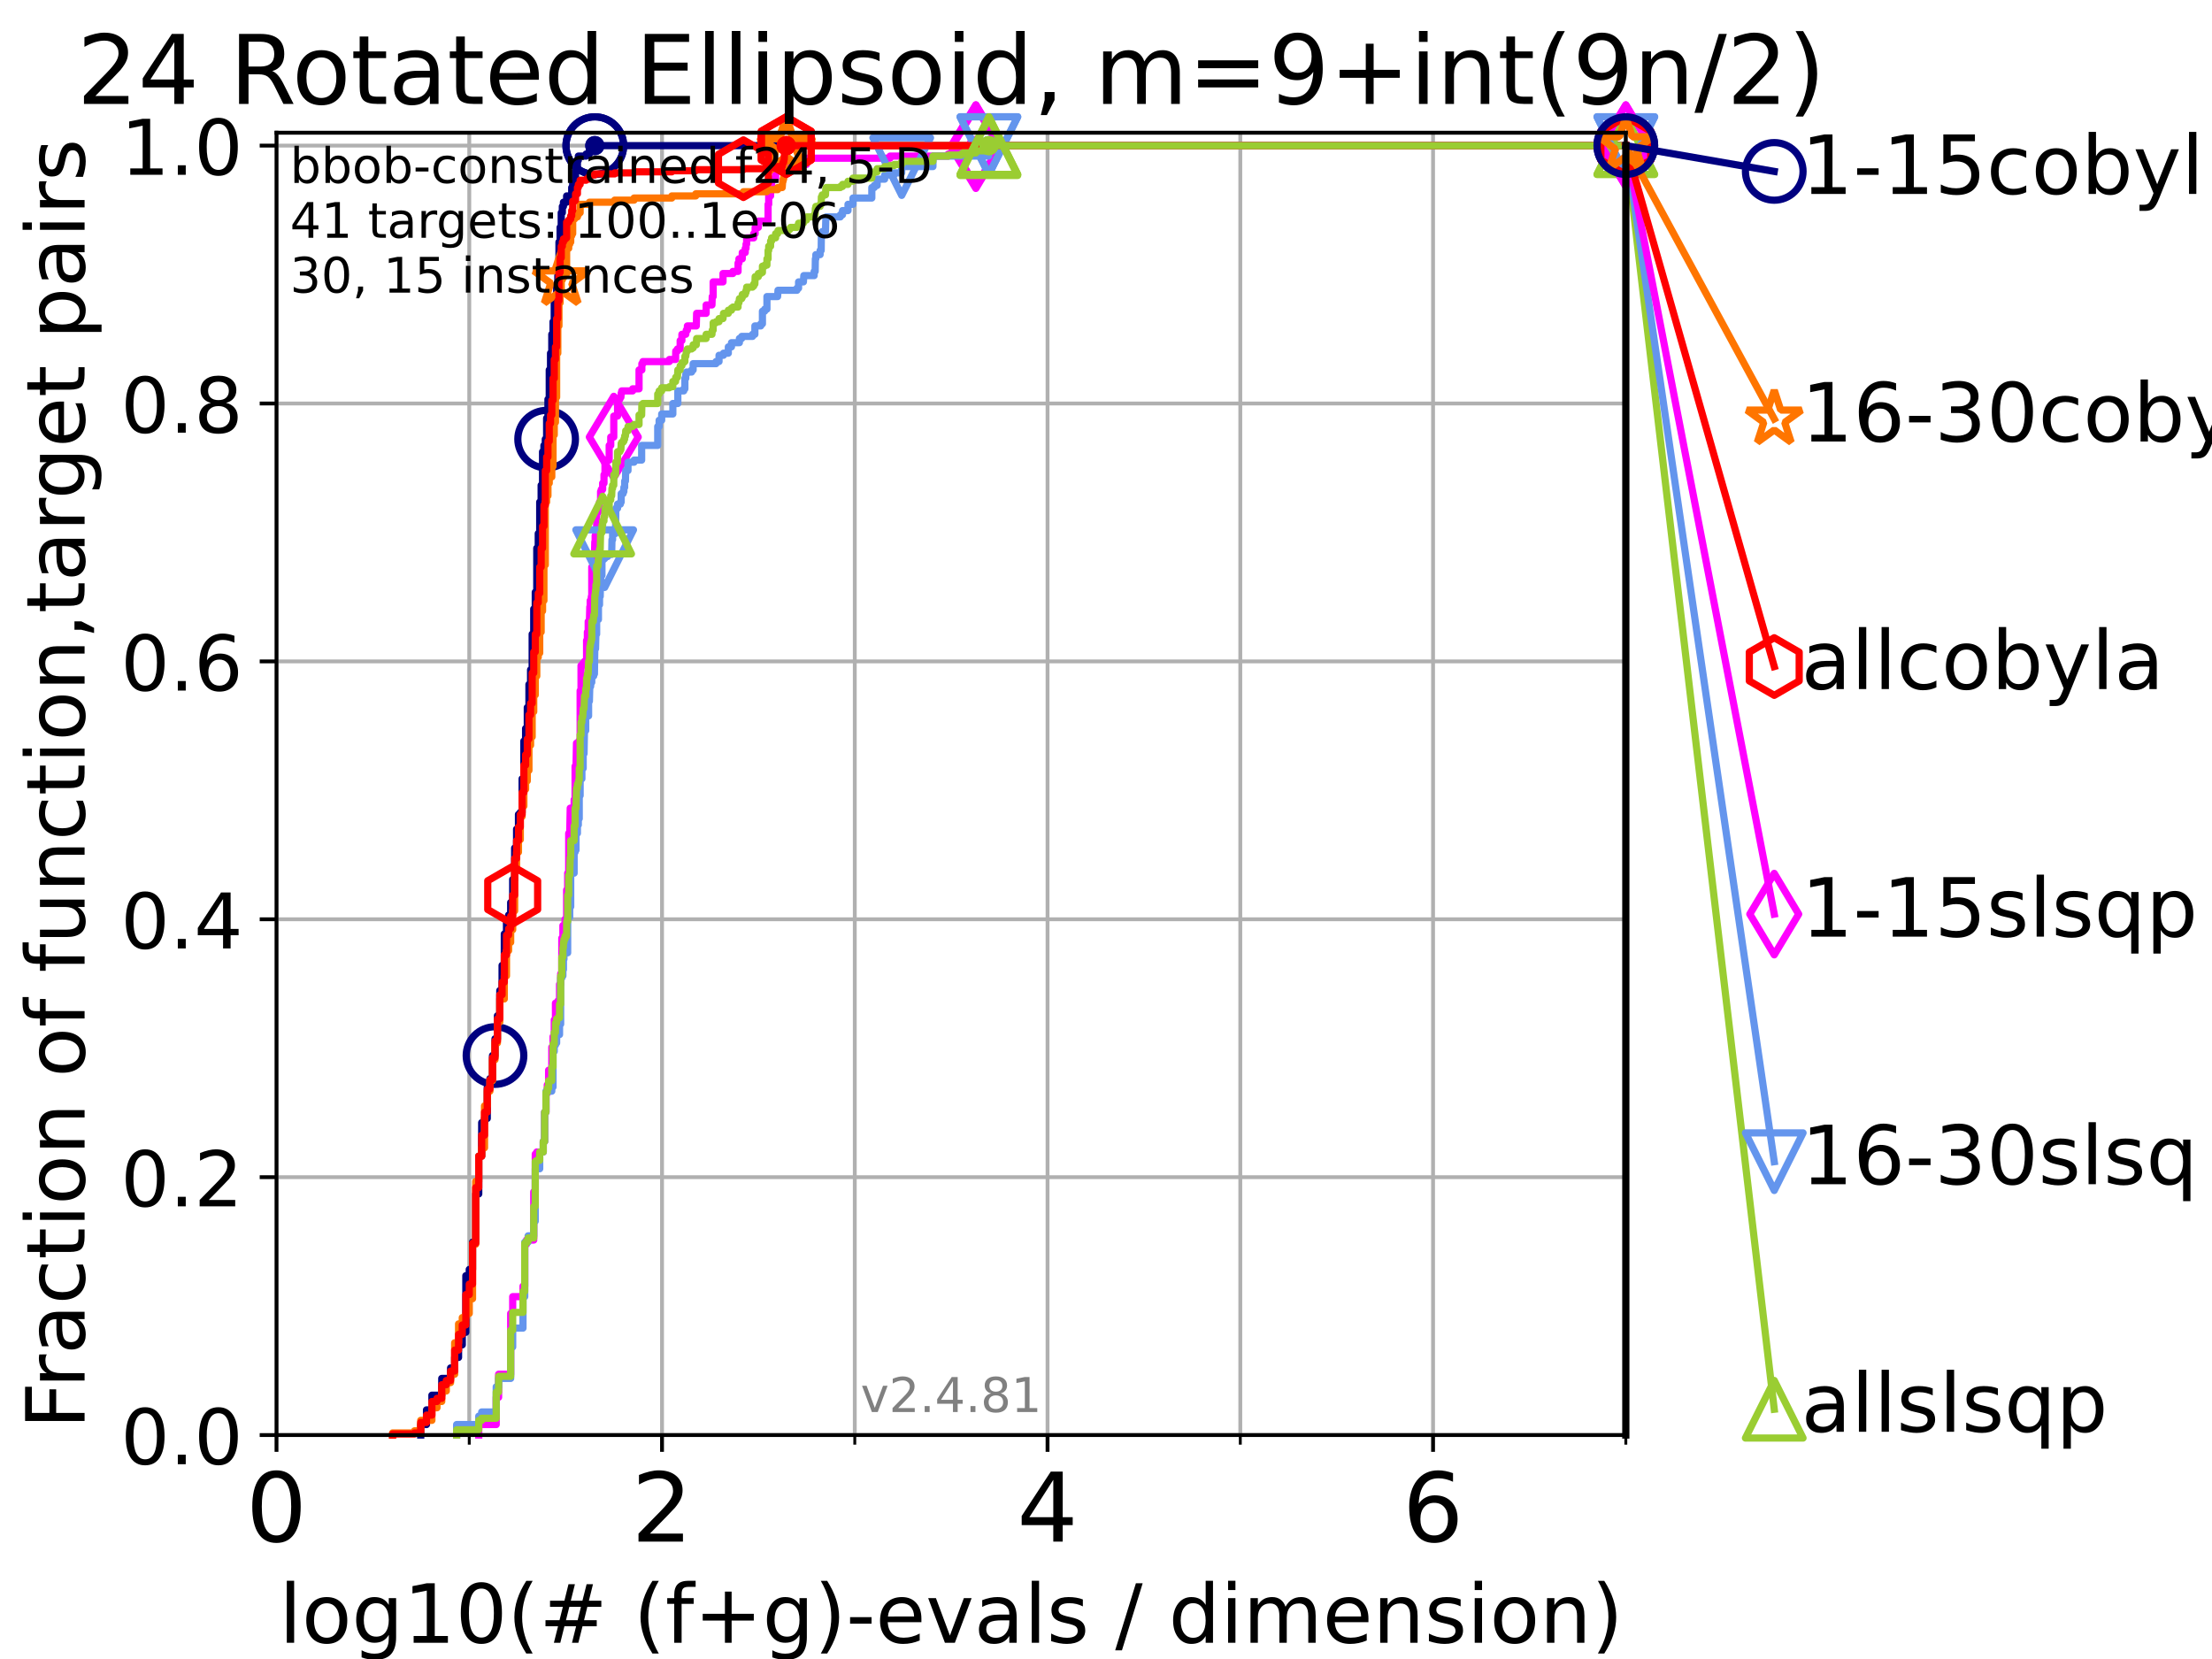 <?xml version="1.0" encoding="utf-8" standalone="no"?>
<!DOCTYPE svg PUBLIC "-//W3C//DTD SVG 1.1//EN"
  "http://www.w3.org/Graphics/SVG/1.1/DTD/svg11.dtd">
<!-- Created with matplotlib (https://matplotlib.org/) -->
<svg height="345.6pt" version="1.1" viewBox="0 0 460.8 345.6" width="460.8pt" xmlns="http://www.w3.org/2000/svg" xmlns:xlink="http://www.w3.org/1999/xlink">
 <defs>
  <style type="text/css">*{stroke-linecap:butt;stroke-linejoin:round;}</style>
 </defs>
 <g id="figure_1">
  <g id="patch_1">
   <path d="M 0 345.6 
L 460.8 345.6 
L 460.8 0 
L 0 0 
z
" style="fill:#ffffff;"/>
  </g>
  <g id="axes_1">
   <g id="patch_2">
    <path d="M 57.6 298.944 
L 338.688 298.944 
L 338.688 27.648 
L 57.6 27.648 
z
" style="fill:#ffffff;"/>
   </g>
   <g id="matplotlib.axis_1">
    <g id="xtick_1">
     <g id="line2d_1">
      <path clip-path="url(#p1c2d97a420)" d="M 57.6 298.944 
L 57.6 27.648 
" style="fill:none;stroke:#b0b0b0;stroke-linecap:square;stroke-width:0.8;"/>
     </g>
     <g id="line2d_2">
      <defs>
       <path d="M 0 0 
L 0 3.5 
" id="md92a0e1f51" style="stroke:#000000;stroke-width:0.8;"/>
      </defs>
      <g>
       <use style="stroke:#000000;stroke-width:0.8;" x="57.6" xlink:href="#md92a0e1f51" y="298.944"/>
      </g>
     </g>
     <g id="text_1">
      <!-- 0 -->
      <g transform="translate(51.237 321.141)scale(0.2 -0.2)">
       <defs>
        <path d="M 31.781 66.406 
Q 24.172 66.406 20.328 58.906 
Q 16.5 51.422 16.5 36.375 
Q 16.5 21.391 20.328 13.891 
Q 24.172 6.391 31.781 6.391 
Q 39.453 6.391 43.281 13.891 
Q 47.125 21.391 47.125 36.375 
Q 47.125 51.422 43.281 58.906 
Q 39.453 66.406 31.781 66.406 
z
M 31.781 74.219 
Q 44.047 74.219 50.516 64.516 
Q 56.984 54.828 56.984 36.375 
Q 56.984 17.969 50.516 8.266 
Q 44.047 -1.422 31.781 -1.422 
Q 19.531 -1.422 13.062 8.266 
Q 6.594 17.969 6.594 36.375 
Q 6.594 54.828 13.062 64.516 
Q 19.531 74.219 31.781 74.219 
z
" id="DejaVuSans-48"/>
       </defs>
       <use xlink:href="#DejaVuSans-48"/>
      </g>
     </g>
    </g>
    <g id="xtick_2">
     <g id="line2d_3">
      <path clip-path="url(#p1c2d97a420)" d="M 137.911 298.944 
L 137.911 27.648 
" style="fill:none;stroke:#b0b0b0;stroke-linecap:square;stroke-width:0.8;"/>
     </g>
     <g id="line2d_4">
      <g>
       <use style="stroke:#000000;stroke-width:0.8;" x="137.911" xlink:href="#md92a0e1f51" y="298.944"/>
      </g>
     </g>
     <g id="text_2">
      <!-- 2 -->
      <g transform="translate(131.548 321.141)scale(0.2 -0.2)">
       <defs>
        <path d="M 19.188 8.297 
L 53.609 8.297 
L 53.609 0 
L 7.328 0 
L 7.328 8.297 
Q 12.938 14.109 22.625 23.891 
Q 32.328 33.688 34.812 36.531 
Q 39.547 41.844 41.422 45.531 
Q 43.312 49.219 43.312 52.781 
Q 43.312 58.594 39.234 62.25 
Q 35.156 65.922 28.609 65.922 
Q 23.969 65.922 18.812 64.312 
Q 13.672 62.703 7.812 59.422 
L 7.812 69.391 
Q 13.766 71.781 18.938 73 
Q 24.125 74.219 28.422 74.219 
Q 39.75 74.219 46.484 68.547 
Q 53.219 62.891 53.219 53.422 
Q 53.219 48.922 51.531 44.891 
Q 49.859 40.875 45.406 35.406 
Q 44.188 33.984 37.641 27.219 
Q 31.109 20.453 19.188 8.297 
z
" id="DejaVuSans-50"/>
       </defs>
       <use xlink:href="#DejaVuSans-50"/>
      </g>
     </g>
    </g>
    <g id="xtick_3">
     <g id="line2d_5">
      <path clip-path="url(#p1c2d97a420)" d="M 218.222 298.944 
L 218.222 27.648 
" style="fill:none;stroke:#b0b0b0;stroke-linecap:square;stroke-width:0.8;"/>
     </g>
     <g id="line2d_6">
      <g>
       <use style="stroke:#000000;stroke-width:0.8;" x="218.222" xlink:href="#md92a0e1f51" y="298.944"/>
      </g>
     </g>
     <g id="text_3">
      <!-- 4 -->
      <g transform="translate(211.859 321.141)scale(0.2 -0.2)">
       <defs>
        <path d="M 37.797 64.312 
L 12.891 25.391 
L 37.797 25.391 
z
M 35.203 72.906 
L 47.609 72.906 
L 47.609 25.391 
L 58.016 25.391 
L 58.016 17.188 
L 47.609 17.188 
L 47.609 0 
L 37.797 0 
L 37.797 17.188 
L 4.891 17.188 
L 4.891 26.703 
z
" id="DejaVuSans-52"/>
       </defs>
       <use xlink:href="#DejaVuSans-52"/>
      </g>
     </g>
    </g>
    <g id="xtick_4">
     <g id="line2d_7">
      <path clip-path="url(#p1c2d97a420)" d="M 298.533 298.944 
L 298.533 27.648 
" style="fill:none;stroke:#b0b0b0;stroke-linecap:square;stroke-width:0.8;"/>
     </g>
     <g id="line2d_8">
      <g>
       <use style="stroke:#000000;stroke-width:0.8;" x="298.533" xlink:href="#md92a0e1f51" y="298.944"/>
      </g>
     </g>
     <g id="text_4">
      <!-- 6 -->
      <g transform="translate(292.17 321.141)scale(0.2 -0.2)">
       <defs>
        <path d="M 33.016 40.375 
Q 26.375 40.375 22.484 35.828 
Q 18.609 31.297 18.609 23.391 
Q 18.609 15.531 22.484 10.953 
Q 26.375 6.391 33.016 6.391 
Q 39.656 6.391 43.531 10.953 
Q 47.406 15.531 47.406 23.391 
Q 47.406 31.297 43.531 35.828 
Q 39.656 40.375 33.016 40.375 
z
M 52.594 71.297 
L 52.594 62.312 
Q 48.875 64.062 45.094 64.984 
Q 41.312 65.922 37.594 65.922 
Q 27.828 65.922 22.672 59.328 
Q 17.531 52.734 16.797 39.406 
Q 19.672 43.656 24.016 45.922 
Q 28.375 48.188 33.594 48.188 
Q 44.578 48.188 50.953 41.516 
Q 57.328 34.859 57.328 23.391 
Q 57.328 12.156 50.688 5.359 
Q 44.047 -1.422 33.016 -1.422 
Q 20.359 -1.422 13.672 8.266 
Q 6.984 17.969 6.984 36.375 
Q 6.984 53.656 15.188 63.938 
Q 23.391 74.219 37.203 74.219 
Q 40.922 74.219 44.703 73.484 
Q 48.484 72.75 52.594 71.297 
z
" id="DejaVuSans-54"/>
       </defs>
       <use xlink:href="#DejaVuSans-54"/>
      </g>
     </g>
    </g>
    <g id="xtick_5">
     <g id="line2d_9">
      <path clip-path="url(#p1c2d97a420)" d="M 97.755 298.944 
L 97.755 27.648 
" style="fill:none;stroke:#b0b0b0;stroke-linecap:square;stroke-width:0.8;"/>
     </g>
     <g id="line2d_10">
      <defs>
       <path d="M 0 0 
L 0 2 
" id="mb46b1c425f" style="stroke:#000000;stroke-width:0.6;"/>
      </defs>
      <g>
       <use style="stroke:#000000;stroke-width:0.6;" x="97.755" xlink:href="#mb46b1c425f" y="298.944"/>
      </g>
     </g>
    </g>
    <g id="xtick_6">
     <g id="line2d_11">
      <path clip-path="url(#p1c2d97a420)" d="M 178.066 298.944 
L 178.066 27.648 
" style="fill:none;stroke:#b0b0b0;stroke-linecap:square;stroke-width:0.8;"/>
     </g>
     <g id="line2d_12">
      <g>
       <use style="stroke:#000000;stroke-width:0.6;" x="178.066" xlink:href="#mb46b1c425f" y="298.944"/>
      </g>
     </g>
    </g>
    <g id="xtick_7">
     <g id="line2d_13">
      <path clip-path="url(#p1c2d97a420)" d="M 258.377 298.944 
L 258.377 27.648 
" style="fill:none;stroke:#b0b0b0;stroke-linecap:square;stroke-width:0.8;"/>
     </g>
     <g id="line2d_14">
      <g>
       <use style="stroke:#000000;stroke-width:0.6;" x="258.377" xlink:href="#mb46b1c425f" y="298.944"/>
      </g>
     </g>
    </g>
    <g id="xtick_8">
     <g id="line2d_15">
      <path clip-path="url(#p1c2d97a420)" d="M 338.688 298.944 
L 338.688 27.648 
" style="fill:none;stroke:#b0b0b0;stroke-linecap:square;stroke-width:0.8;"/>
     </g>
     <g id="line2d_16">
      <g>
       <use style="stroke:#000000;stroke-width:0.6;" x="338.688" xlink:href="#mb46b1c425f" y="298.944"/>
      </g>
     </g>
    </g>
    <g id="text_5">
     <!-- log10(# (f+g)-evals / dimension) -->
     <g transform="translate(58.145 342.218)scale(0.17 -0.17)">
      <defs>
       <path d="M 9.422 75.984 
L 18.406 75.984 
L 18.406 0 
L 9.422 0 
z
" id="DejaVuSans-108"/>
       <path d="M 30.609 48.391 
Q 23.391 48.391 19.188 42.75 
Q 14.984 37.109 14.984 27.297 
Q 14.984 17.484 19.156 11.844 
Q 23.344 6.203 30.609 6.203 
Q 37.797 6.203 41.984 11.859 
Q 46.188 17.531 46.188 27.297 
Q 46.188 37.016 41.984 42.703 
Q 37.797 48.391 30.609 48.391 
z
M 30.609 56 
Q 42.328 56 49.016 48.375 
Q 55.719 40.766 55.719 27.297 
Q 55.719 13.875 49.016 6.219 
Q 42.328 -1.422 30.609 -1.422 
Q 18.844 -1.422 12.172 6.219 
Q 5.516 13.875 5.516 27.297 
Q 5.516 40.766 12.172 48.375 
Q 18.844 56 30.609 56 
z
" id="DejaVuSans-111"/>
       <path d="M 45.406 27.984 
Q 45.406 37.75 41.375 43.109 
Q 37.359 48.484 30.078 48.484 
Q 22.859 48.484 18.828 43.109 
Q 14.797 37.75 14.797 27.984 
Q 14.797 18.266 18.828 12.891 
Q 22.859 7.516 30.078 7.516 
Q 37.359 7.516 41.375 12.891 
Q 45.406 18.266 45.406 27.984 
z
M 54.391 6.781 
Q 54.391 -7.172 48.188 -13.984 
Q 42 -20.797 29.203 -20.797 
Q 24.469 -20.797 20.266 -20.094 
Q 16.062 -19.391 12.109 -17.922 
L 12.109 -9.188 
Q 16.062 -11.328 19.922 -12.344 
Q 23.781 -13.375 27.781 -13.375 
Q 36.625 -13.375 41.016 -8.766 
Q 45.406 -4.156 45.406 5.172 
L 45.406 9.625 
Q 42.625 4.781 38.281 2.391 
Q 33.938 0 27.875 0 
Q 17.828 0 11.672 7.656 
Q 5.516 15.328 5.516 27.984 
Q 5.516 40.672 11.672 48.328 
Q 17.828 56 27.875 56 
Q 33.938 56 38.281 53.609 
Q 42.625 51.219 45.406 46.391 
L 45.406 54.688 
L 54.391 54.688 
z
" id="DejaVuSans-103"/>
       <path d="M 12.406 8.297 
L 28.516 8.297 
L 28.516 63.922 
L 10.984 60.406 
L 10.984 69.391 
L 28.422 72.906 
L 38.281 72.906 
L 38.281 8.297 
L 54.391 8.297 
L 54.391 0 
L 12.406 0 
z
" id="DejaVuSans-49"/>
       <path d="M 31 75.875 
Q 24.469 64.656 21.281 53.656 
Q 18.109 42.672 18.109 31.391 
Q 18.109 20.125 21.312 9.062 
Q 24.516 -2 31 -13.188 
L 23.188 -13.188 
Q 15.875 -1.703 12.234 9.375 
Q 8.594 20.453 8.594 31.391 
Q 8.594 42.281 12.203 53.312 
Q 15.828 64.359 23.188 75.875 
z
" id="DejaVuSans-40"/>
       <path d="M 51.125 44 
L 36.922 44 
L 32.812 27.688 
L 47.125 27.688 
z
M 43.797 71.781 
L 38.719 51.516 
L 52.984 51.516 
L 58.109 71.781 
L 65.922 71.781 
L 60.891 51.516 
L 76.125 51.516 
L 76.125 44 
L 58.984 44 
L 54.984 27.688 
L 70.516 27.688 
L 70.516 20.219 
L 53.078 20.219 
L 48 0 
L 40.188 0 
L 45.219 20.219 
L 30.906 20.219 
L 25.875 0 
L 18.016 0 
L 23.094 20.219 
L 7.719 20.219 
L 7.719 27.688 
L 24.906 27.688 
L 29 44 
L 13.281 44 
L 13.281 51.516 
L 30.906 51.516 
L 35.891 71.781 
z
" id="DejaVuSans-35"/>
       <path id="DejaVuSans-32"/>
       <path d="M 37.109 75.984 
L 37.109 68.5 
L 28.516 68.5 
Q 23.688 68.5 21.797 66.547 
Q 19.922 64.594 19.922 59.516 
L 19.922 54.688 
L 34.719 54.688 
L 34.719 47.703 
L 19.922 47.703 
L 19.922 0 
L 10.891 0 
L 10.891 47.703 
L 2.297 47.703 
L 2.297 54.688 
L 10.891 54.688 
L 10.891 58.5 
Q 10.891 67.625 15.141 71.797 
Q 19.391 75.984 28.609 75.984 
z
" id="DejaVuSans-102"/>
       <path d="M 46 62.703 
L 46 35.5 
L 73.188 35.5 
L 73.188 27.203 
L 46 27.203 
L 46 0 
L 37.797 0 
L 37.797 27.203 
L 10.594 27.203 
L 10.594 35.5 
L 37.797 35.5 
L 37.797 62.703 
z
" id="DejaVuSans-43"/>
       <path d="M 8.016 75.875 
L 15.828 75.875 
Q 23.141 64.359 26.781 53.312 
Q 30.422 42.281 30.422 31.391 
Q 30.422 20.453 26.781 9.375 
Q 23.141 -1.703 15.828 -13.188 
L 8.016 -13.188 
Q 14.5 -2 17.703 9.062 
Q 20.906 20.125 20.906 31.391 
Q 20.906 42.672 17.703 53.656 
Q 14.5 64.656 8.016 75.875 
z
" id="DejaVuSans-41"/>
       <path d="M 4.891 31.391 
L 31.203 31.391 
L 31.203 23.391 
L 4.891 23.391 
z
" id="DejaVuSans-45"/>
       <path d="M 56.203 29.594 
L 56.203 25.203 
L 14.891 25.203 
Q 15.484 15.922 20.484 11.062 
Q 25.484 6.203 34.422 6.203 
Q 39.594 6.203 44.453 7.469 
Q 49.312 8.734 54.109 11.281 
L 54.109 2.781 
Q 49.266 0.734 44.188 -0.344 
Q 39.109 -1.422 33.891 -1.422 
Q 20.797 -1.422 13.156 6.188 
Q 5.516 13.812 5.516 26.812 
Q 5.516 40.234 12.766 48.109 
Q 20.016 56 32.328 56 
Q 43.359 56 49.781 48.891 
Q 56.203 41.797 56.203 29.594 
z
M 47.219 32.234 
Q 47.125 39.594 43.094 43.984 
Q 39.062 48.391 32.422 48.391 
Q 24.906 48.391 20.391 44.141 
Q 15.875 39.891 15.188 32.172 
z
" id="DejaVuSans-101"/>
       <path d="M 2.984 54.688 
L 12.5 54.688 
L 29.594 8.797 
L 46.688 54.688 
L 56.203 54.688 
L 35.688 0 
L 23.484 0 
z
" id="DejaVuSans-118"/>
       <path d="M 34.281 27.484 
Q 23.391 27.484 19.188 25 
Q 14.984 22.516 14.984 16.5 
Q 14.984 11.719 18.141 8.906 
Q 21.297 6.109 26.703 6.109 
Q 34.188 6.109 38.703 11.406 
Q 43.219 16.703 43.219 25.484 
L 43.219 27.484 
z
M 52.203 31.203 
L 52.203 0 
L 43.219 0 
L 43.219 8.297 
Q 40.141 3.328 35.547 0.953 
Q 30.953 -1.422 24.312 -1.422 
Q 15.922 -1.422 10.953 3.297 
Q 6 8.016 6 15.922 
Q 6 25.141 12.172 29.828 
Q 18.359 34.516 30.609 34.516 
L 43.219 34.516 
L 43.219 35.406 
Q 43.219 41.609 39.141 45 
Q 35.062 48.391 27.688 48.391 
Q 23 48.391 18.547 47.266 
Q 14.109 46.141 10.016 43.891 
L 10.016 52.203 
Q 14.938 54.109 19.578 55.047 
Q 24.219 56 28.609 56 
Q 40.484 56 46.344 49.844 
Q 52.203 43.703 52.203 31.203 
z
" id="DejaVuSans-97"/>
       <path d="M 44.281 53.078 
L 44.281 44.578 
Q 40.484 46.531 36.375 47.5 
Q 32.281 48.484 27.875 48.484 
Q 21.188 48.484 17.844 46.438 
Q 14.5 44.391 14.5 40.281 
Q 14.5 37.156 16.891 35.375 
Q 19.281 33.594 26.516 31.984 
L 29.594 31.297 
Q 39.156 29.25 43.188 25.516 
Q 47.219 21.781 47.219 15.094 
Q 47.219 7.469 41.188 3.016 
Q 35.156 -1.422 24.609 -1.422 
Q 20.219 -1.422 15.453 -0.562 
Q 10.688 0.297 5.422 2 
L 5.422 11.281 
Q 10.406 8.688 15.234 7.391 
Q 20.062 6.109 24.812 6.109 
Q 31.156 6.109 34.562 8.281 
Q 37.984 10.453 37.984 14.406 
Q 37.984 18.062 35.516 20.016 
Q 33.062 21.969 24.703 23.781 
L 21.578 24.516 
Q 13.234 26.266 9.516 29.906 
Q 5.812 33.547 5.812 39.891 
Q 5.812 47.609 11.281 51.797 
Q 16.75 56 26.812 56 
Q 31.781 56 36.172 55.266 
Q 40.578 54.547 44.281 53.078 
z
" id="DejaVuSans-115"/>
       <path d="M 25.391 72.906 
L 33.688 72.906 
L 8.297 -9.281 
L 0 -9.281 
z
" id="DejaVuSans-47"/>
       <path d="M 45.406 46.391 
L 45.406 75.984 
L 54.391 75.984 
L 54.391 0 
L 45.406 0 
L 45.406 8.203 
Q 42.578 3.328 38.25 0.953 
Q 33.938 -1.422 27.875 -1.422 
Q 17.969 -1.422 11.734 6.484 
Q 5.516 14.406 5.516 27.297 
Q 5.516 40.188 11.734 48.094 
Q 17.969 56 27.875 56 
Q 33.938 56 38.25 53.625 
Q 42.578 51.266 45.406 46.391 
z
M 14.797 27.297 
Q 14.797 17.391 18.875 11.75 
Q 22.953 6.109 30.078 6.109 
Q 37.203 6.109 41.297 11.75 
Q 45.406 17.391 45.406 27.297 
Q 45.406 37.203 41.297 42.844 
Q 37.203 48.484 30.078 48.484 
Q 22.953 48.484 18.875 42.844 
Q 14.797 37.203 14.797 27.297 
z
" id="DejaVuSans-100"/>
       <path d="M 9.422 54.688 
L 18.406 54.688 
L 18.406 0 
L 9.422 0 
z
M 9.422 75.984 
L 18.406 75.984 
L 18.406 64.594 
L 9.422 64.594 
z
" id="DejaVuSans-105"/>
       <path d="M 52 44.188 
Q 55.375 50.25 60.062 53.125 
Q 64.75 56 71.094 56 
Q 79.641 56 84.281 50.016 
Q 88.922 44.047 88.922 33.016 
L 88.922 0 
L 79.891 0 
L 79.891 32.719 
Q 79.891 40.578 77.094 44.375 
Q 74.312 48.188 68.609 48.188 
Q 61.625 48.188 57.562 43.547 
Q 53.516 38.922 53.516 30.906 
L 53.516 0 
L 44.484 0 
L 44.484 32.719 
Q 44.484 40.625 41.703 44.406 
Q 38.922 48.188 33.109 48.188 
Q 26.219 48.188 22.156 43.531 
Q 18.109 38.875 18.109 30.906 
L 18.109 0 
L 9.078 0 
L 9.078 54.688 
L 18.109 54.688 
L 18.109 46.188 
Q 21.188 51.219 25.484 53.609 
Q 29.781 56 35.688 56 
Q 41.656 56 45.828 52.969 
Q 50 49.953 52 44.188 
z
" id="DejaVuSans-109"/>
       <path d="M 54.891 33.016 
L 54.891 0 
L 45.906 0 
L 45.906 32.719 
Q 45.906 40.484 42.875 44.328 
Q 39.844 48.188 33.797 48.188 
Q 26.516 48.188 22.312 43.547 
Q 18.109 38.922 18.109 30.906 
L 18.109 0 
L 9.078 0 
L 9.078 54.688 
L 18.109 54.688 
L 18.109 46.188 
Q 21.344 51.125 25.703 53.562 
Q 30.078 56 35.797 56 
Q 45.219 56 50.047 50.172 
Q 54.891 44.344 54.891 33.016 
z
" id="DejaVuSans-110"/>
      </defs>
      <use xlink:href="#DejaVuSans-108"/>
      <use x="27.783" xlink:href="#DejaVuSans-111"/>
      <use x="88.965" xlink:href="#DejaVuSans-103"/>
      <use x="152.441" xlink:href="#DejaVuSans-49"/>
      <use x="216.064" xlink:href="#DejaVuSans-48"/>
      <use x="279.688" xlink:href="#DejaVuSans-40"/>
      <use x="318.701" xlink:href="#DejaVuSans-35"/>
      <use x="402.49" xlink:href="#DejaVuSans-32"/>
      <use x="434.277" xlink:href="#DejaVuSans-40"/>
      <use x="473.291" xlink:href="#DejaVuSans-102"/>
      <use x="508.496" xlink:href="#DejaVuSans-43"/>
      <use x="592.285" xlink:href="#DejaVuSans-103"/>
      <use x="655.762" xlink:href="#DejaVuSans-41"/>
      <use x="694.775" xlink:href="#DejaVuSans-45"/>
      <use x="730.859" xlink:href="#DejaVuSans-101"/>
      <use x="792.383" xlink:href="#DejaVuSans-118"/>
      <use x="851.562" xlink:href="#DejaVuSans-97"/>
      <use x="912.842" xlink:href="#DejaVuSans-108"/>
      <use x="940.625" xlink:href="#DejaVuSans-115"/>
      <use x="992.725" xlink:href="#DejaVuSans-32"/>
      <use x="1024.512" xlink:href="#DejaVuSans-47"/>
      <use x="1058.203" xlink:href="#DejaVuSans-32"/>
      <use x="1089.99" xlink:href="#DejaVuSans-100"/>
      <use x="1153.467" xlink:href="#DejaVuSans-105"/>
      <use x="1181.25" xlink:href="#DejaVuSans-109"/>
      <use x="1278.662" xlink:href="#DejaVuSans-101"/>
      <use x="1340.186" xlink:href="#DejaVuSans-110"/>
      <use x="1403.564" xlink:href="#DejaVuSans-115"/>
      <use x="1455.664" xlink:href="#DejaVuSans-105"/>
      <use x="1483.447" xlink:href="#DejaVuSans-111"/>
      <use x="1544.629" xlink:href="#DejaVuSans-110"/>
      <use x="1608.008" xlink:href="#DejaVuSans-41"/>
     </g>
    </g>
   </g>
   <g id="matplotlib.axis_2">
    <g id="ytick_1">
     <g id="line2d_17">
      <path clip-path="url(#p1c2d97a420)" d="M 57.6 298.944 
L 338.688 298.944 
" style="fill:none;stroke:#b0b0b0;stroke-linecap:square;stroke-width:0.8;"/>
     </g>
     <g id="line2d_18">
      <defs>
       <path d="M 0 0 
L -3.5 0 
" id="mc66b31a203" style="stroke:#000000;stroke-width:0.8;"/>
      </defs>
      <g>
       <use style="stroke:#000000;stroke-width:0.8;" x="57.6" xlink:href="#mc66b31a203" y="298.944"/>
      </g>
     </g>
     <g id="text_6">
      <!-- 0.0 -->
      <g transform="translate(25.155 305.023)scale(0.16 -0.16)">
       <defs>
        <path d="M 10.688 12.406 
L 21 12.406 
L 21 0 
L 10.688 0 
z
" id="DejaVuSans-46"/>
       </defs>
       <use xlink:href="#DejaVuSans-48"/>
       <use x="63.623" xlink:href="#DejaVuSans-46"/>
       <use x="95.41" xlink:href="#DejaVuSans-48"/>
      </g>
     </g>
    </g>
    <g id="ytick_2">
     <g id="line2d_19">
      <path clip-path="url(#p1c2d97a420)" d="M 57.6 245.222 
L 338.688 245.222 
" style="fill:none;stroke:#b0b0b0;stroke-linecap:square;stroke-width:0.8;"/>
     </g>
     <g id="line2d_20">
      <g>
       <use style="stroke:#000000;stroke-width:0.8;" x="57.6" xlink:href="#mc66b31a203" y="245.222"/>
      </g>
     </g>
     <g id="text_7">
      <!-- 0.2 -->
      <g transform="translate(25.155 251.301)scale(0.16 -0.16)">
       <use xlink:href="#DejaVuSans-48"/>
       <use x="63.623" xlink:href="#DejaVuSans-46"/>
       <use x="95.41" xlink:href="#DejaVuSans-50"/>
      </g>
     </g>
    </g>
    <g id="ytick_3">
     <g id="line2d_21">
      <path clip-path="url(#p1c2d97a420)" d="M 57.6 191.5 
L 338.688 191.5 
" style="fill:none;stroke:#b0b0b0;stroke-linecap:square;stroke-width:0.8;"/>
     </g>
     <g id="line2d_22">
      <g>
       <use style="stroke:#000000;stroke-width:0.8;" x="57.6" xlink:href="#mc66b31a203" y="191.5"/>
      </g>
     </g>
     <g id="text_8">
      <!-- 0.4 -->
      <g transform="translate(25.155 197.579)scale(0.16 -0.16)">
       <use xlink:href="#DejaVuSans-48"/>
       <use x="63.623" xlink:href="#DejaVuSans-46"/>
       <use x="95.41" xlink:href="#DejaVuSans-52"/>
      </g>
     </g>
    </g>
    <g id="ytick_4">
     <g id="line2d_23">
      <path clip-path="url(#p1c2d97a420)" d="M 57.6 137.778 
L 338.688 137.778 
" style="fill:none;stroke:#b0b0b0;stroke-linecap:square;stroke-width:0.8;"/>
     </g>
     <g id="line2d_24">
      <g>
       <use style="stroke:#000000;stroke-width:0.8;" x="57.6" xlink:href="#mc66b31a203" y="137.778"/>
      </g>
     </g>
     <g id="text_9">
      <!-- 0.6 -->
      <g transform="translate(25.155 143.857)scale(0.16 -0.16)">
       <use xlink:href="#DejaVuSans-48"/>
       <use x="63.623" xlink:href="#DejaVuSans-46"/>
       <use x="95.41" xlink:href="#DejaVuSans-54"/>
      </g>
     </g>
    </g>
    <g id="ytick_5">
     <g id="line2d_25">
      <path clip-path="url(#p1c2d97a420)" d="M 57.6 84.056 
L 338.688 84.056 
" style="fill:none;stroke:#b0b0b0;stroke-linecap:square;stroke-width:0.8;"/>
     </g>
     <g id="line2d_26">
      <g>
       <use style="stroke:#000000;stroke-width:0.8;" x="57.6" xlink:href="#mc66b31a203" y="84.056"/>
      </g>
     </g>
     <g id="text_10">
      <!-- 0.8 -->
      <g transform="translate(25.155 90.135)scale(0.16 -0.16)">
       <defs>
        <path d="M 31.781 34.625 
Q 24.75 34.625 20.719 30.859 
Q 16.703 27.094 16.703 20.516 
Q 16.703 13.922 20.719 10.156 
Q 24.75 6.391 31.781 6.391 
Q 38.812 6.391 42.859 10.172 
Q 46.922 13.969 46.922 20.516 
Q 46.922 27.094 42.891 30.859 
Q 38.875 34.625 31.781 34.625 
z
M 21.922 38.812 
Q 15.578 40.375 12.031 44.719 
Q 8.5 49.078 8.5 55.328 
Q 8.5 64.062 14.719 69.141 
Q 20.953 74.219 31.781 74.219 
Q 42.672 74.219 48.875 69.141 
Q 55.078 64.062 55.078 55.328 
Q 55.078 49.078 51.531 44.719 
Q 48 40.375 41.703 38.812 
Q 48.828 37.156 52.797 32.312 
Q 56.781 27.484 56.781 20.516 
Q 56.781 9.906 50.312 4.234 
Q 43.844 -1.422 31.781 -1.422 
Q 19.734 -1.422 13.25 4.234 
Q 6.781 9.906 6.781 20.516 
Q 6.781 27.484 10.781 32.312 
Q 14.797 37.156 21.922 38.812 
z
M 18.312 54.391 
Q 18.312 48.734 21.844 45.562 
Q 25.391 42.391 31.781 42.391 
Q 38.141 42.391 41.719 45.562 
Q 45.312 48.734 45.312 54.391 
Q 45.312 60.062 41.719 63.234 
Q 38.141 66.406 31.781 66.406 
Q 25.391 66.406 21.844 63.234 
Q 18.312 60.062 18.312 54.391 
z
" id="DejaVuSans-56"/>
       </defs>
       <use xlink:href="#DejaVuSans-48"/>
       <use x="63.623" xlink:href="#DejaVuSans-46"/>
       <use x="95.41" xlink:href="#DejaVuSans-56"/>
      </g>
     </g>
    </g>
    <g id="ytick_6">
     <g id="line2d_27">
      <path clip-path="url(#p1c2d97a420)" d="M 57.6 30.334 
L 338.688 30.334 
" style="fill:none;stroke:#b0b0b0;stroke-linecap:square;stroke-width:0.8;"/>
     </g>
     <g id="line2d_28">
      <g>
       <use style="stroke:#000000;stroke-width:0.8;" x="57.6" xlink:href="#mc66b31a203" y="30.334"/>
      </g>
     </g>
     <g id="text_11">
      <!-- 1.0 -->
      <g transform="translate(25.155 36.413)scale(0.16 -0.16)">
       <use xlink:href="#DejaVuSans-49"/>
       <use x="63.623" xlink:href="#DejaVuSans-46"/>
       <use x="95.41" xlink:href="#DejaVuSans-48"/>
      </g>
     </g>
    </g>
    <g id="text_12">
     <!-- Fraction of function,target pairs -->
     <g transform="translate(17.62 297.681)rotate(-90)scale(0.17 -0.17)">
      <defs>
       <path d="M 9.812 72.906 
L 51.703 72.906 
L 51.703 64.594 
L 19.672 64.594 
L 19.672 43.109 
L 48.578 43.109 
L 48.578 34.812 
L 19.672 34.812 
L 19.672 0 
L 9.812 0 
z
" id="DejaVuSans-70"/>
       <path d="M 41.109 46.297 
Q 39.594 47.172 37.812 47.578 
Q 36.031 48 33.891 48 
Q 26.266 48 22.188 43.047 
Q 18.109 38.094 18.109 28.812 
L 18.109 0 
L 9.078 0 
L 9.078 54.688 
L 18.109 54.688 
L 18.109 46.188 
Q 20.953 51.172 25.484 53.578 
Q 30.031 56 36.531 56 
Q 37.453 56 38.578 55.875 
Q 39.703 55.766 41.062 55.516 
z
" id="DejaVuSans-114"/>
       <path d="M 48.781 52.594 
L 48.781 44.188 
Q 44.969 46.297 41.141 47.344 
Q 37.312 48.391 33.406 48.391 
Q 24.656 48.391 19.812 42.844 
Q 14.984 37.312 14.984 27.297 
Q 14.984 17.281 19.812 11.734 
Q 24.656 6.203 33.406 6.203 
Q 37.312 6.203 41.141 7.25 
Q 44.969 8.297 48.781 10.406 
L 48.781 2.094 
Q 45.016 0.344 40.984 -0.531 
Q 36.969 -1.422 32.422 -1.422 
Q 20.062 -1.422 12.781 6.344 
Q 5.516 14.109 5.516 27.297 
Q 5.516 40.672 12.859 48.328 
Q 20.219 56 33.016 56 
Q 37.156 56 41.109 55.141 
Q 45.062 54.297 48.781 52.594 
z
" id="DejaVuSans-99"/>
       <path d="M 18.312 70.219 
L 18.312 54.688 
L 36.812 54.688 
L 36.812 47.703 
L 18.312 47.703 
L 18.312 18.016 
Q 18.312 11.328 20.141 9.422 
Q 21.969 7.516 27.594 7.516 
L 36.812 7.516 
L 36.812 0 
L 27.594 0 
Q 17.188 0 13.234 3.875 
Q 9.281 7.766 9.281 18.016 
L 9.281 47.703 
L 2.688 47.703 
L 2.688 54.688 
L 9.281 54.688 
L 9.281 70.219 
z
" id="DejaVuSans-116"/>
       <path d="M 8.5 21.578 
L 8.5 54.688 
L 17.484 54.688 
L 17.484 21.922 
Q 17.484 14.156 20.5 10.266 
Q 23.531 6.391 29.594 6.391 
Q 36.859 6.391 41.078 11.031 
Q 45.312 15.672 45.312 23.688 
L 45.312 54.688 
L 54.297 54.688 
L 54.297 0 
L 45.312 0 
L 45.312 8.406 
Q 42.047 3.422 37.719 1 
Q 33.406 -1.422 27.688 -1.422 
Q 18.266 -1.422 13.375 4.438 
Q 8.5 10.297 8.5 21.578 
z
M 31.109 56 
z
" id="DejaVuSans-117"/>
       <path d="M 11.719 12.406 
L 22.016 12.406 
L 22.016 4 
L 14.016 -11.625 
L 7.719 -11.625 
L 11.719 4 
z
" id="DejaVuSans-44"/>
       <path d="M 18.109 8.203 
L 18.109 -20.797 
L 9.078 -20.797 
L 9.078 54.688 
L 18.109 54.688 
L 18.109 46.391 
Q 20.953 51.266 25.266 53.625 
Q 29.594 56 35.594 56 
Q 45.562 56 51.781 48.094 
Q 58.016 40.188 58.016 27.297 
Q 58.016 14.406 51.781 6.484 
Q 45.562 -1.422 35.594 -1.422 
Q 29.594 -1.422 25.266 0.953 
Q 20.953 3.328 18.109 8.203 
z
M 48.688 27.297 
Q 48.688 37.203 44.609 42.844 
Q 40.531 48.484 33.406 48.484 
Q 26.266 48.484 22.188 42.844 
Q 18.109 37.203 18.109 27.297 
Q 18.109 17.391 22.188 11.75 
Q 26.266 6.109 33.406 6.109 
Q 40.531 6.109 44.609 11.75 
Q 48.688 17.391 48.688 27.297 
z
" id="DejaVuSans-112"/>
      </defs>
      <use xlink:href="#DejaVuSans-70"/>
      <use x="50.27" xlink:href="#DejaVuSans-114"/>
      <use x="91.383" xlink:href="#DejaVuSans-97"/>
      <use x="152.662" xlink:href="#DejaVuSans-99"/>
      <use x="207.643" xlink:href="#DejaVuSans-116"/>
      <use x="246.852" xlink:href="#DejaVuSans-105"/>
      <use x="274.635" xlink:href="#DejaVuSans-111"/>
      <use x="335.816" xlink:href="#DejaVuSans-110"/>
      <use x="399.195" xlink:href="#DejaVuSans-32"/>
      <use x="430.982" xlink:href="#DejaVuSans-111"/>
      <use x="492.164" xlink:href="#DejaVuSans-102"/>
      <use x="527.369" xlink:href="#DejaVuSans-32"/>
      <use x="559.156" xlink:href="#DejaVuSans-102"/>
      <use x="594.361" xlink:href="#DejaVuSans-117"/>
      <use x="657.74" xlink:href="#DejaVuSans-110"/>
      <use x="721.119" xlink:href="#DejaVuSans-99"/>
      <use x="776.1" xlink:href="#DejaVuSans-116"/>
      <use x="815.309" xlink:href="#DejaVuSans-105"/>
      <use x="843.092" xlink:href="#DejaVuSans-111"/>
      <use x="904.273" xlink:href="#DejaVuSans-110"/>
      <use x="967.652" xlink:href="#DejaVuSans-44"/>
      <use x="999.439" xlink:href="#DejaVuSans-116"/>
      <use x="1038.648" xlink:href="#DejaVuSans-97"/>
      <use x="1099.928" xlink:href="#DejaVuSans-114"/>
      <use x="1139.291" xlink:href="#DejaVuSans-103"/>
      <use x="1202.768" xlink:href="#DejaVuSans-101"/>
      <use x="1264.291" xlink:href="#DejaVuSans-116"/>
      <use x="1303.5" xlink:href="#DejaVuSans-32"/>
      <use x="1335.287" xlink:href="#DejaVuSans-112"/>
      <use x="1398.764" xlink:href="#DejaVuSans-97"/>
      <use x="1460.043" xlink:href="#DejaVuSans-105"/>
      <use x="1487.826" xlink:href="#DejaVuSans-114"/>
      <use x="1528.939" xlink:href="#DejaVuSans-115"/>
     </g>
    </g>
   </g>
   <g id="line2d_29">
    <defs>
     <path d="M 0 1.5 
C 0.398 1.5 0.779 1.342 1.061 1.061 
C 1.342 0.779 1.5 0.398 1.5 0 
C 1.5 -0.398 1.342 -0.779 1.061 -1.061 
C 0.779 -1.342 0.398 -1.5 0 -1.5 
C -0.398 -1.5 -0.779 -1.342 -1.061 -1.061 
C -1.342 -0.779 -1.5 -0.398 -1.5 0 
C -1.5 0.398 -1.342 0.779 -1.061 1.061 
C -0.779 1.342 -0.398 1.5 0 1.5 
z
" id="m5a7648eb28" style="stroke:#000080;"/>
    </defs>
    <g>
     <use style="fill:#000080;stroke:#000080;" x="123.908" xlink:href="#m5a7648eb28" y="30.334"/>
     <use style="fill:#000080;stroke:#000080;" x="123.908" xlink:href="#m5a7648eb28" y="30.334"/>
    </g>
   </g>
   <g id="line2d_30">
    <path d="M 87.644 298.944 
L 87.644 296.76 
L 88.847 296.76 
L 88.847 293.703 
L 89.973 293.703 
L 89.973 290.645 
L 92.027 290.645 
L 92.027 287.151 
L 93.864 287.151 
L 93.864 284.968 
L 94.715 284.968 
L 94.715 282.784 
L 95.526 282.784 
L 95.526 280.163 
L 96.301 280.163 
L 96.301 277.543 
L 97.044 277.543 
L 97.044 265.75 
L 97.755 265.75 
L 97.755 264.44 
L 98.439 264.44 
L 98.439 258.762 
L 99.098 258.762 
L 99.098 248.716 
L 99.732 248.716 
L 99.732 240.854 
L 100.344 240.854 
L 100.344 233.866 
L 100.935 233.866 
L 100.935 232.993 
L 101.507 232.993 
L 101.507 226.441 
L 102.06 226.441 
L 102.06 224.694 
L 102.597 224.694 
L 102.597 219.89 
L 103.118 219.89 
L 103.118 216.396 
L 103.623 216.396 
L 103.623 211.591 
L 104.115 211.591 
L 104.115 206.35 
L 104.592 206.35 
L 104.592 201.109 
L 105.057 201.109 
L 105.057 194.557 
L 105.51 194.557 
L 105.51 191.5 
L 105.952 191.5 
L 105.952 190.627 
L 106.383 190.627 
L 106.383 188.006 
L 106.803 188.006 
L 106.803 183.202 
L 107.213 183.202 
L 107.213 176.65 
L 107.614 176.65 
L 107.614 172.719 
L 108.006 172.719 
L 108.006 169.662 
L 108.389 169.662 
L 108.389 169.225 
L 108.764 169.225 
L 108.764 162.237 
L 109.132 162.237 
L 109.132 154.375 
L 109.491 154.375 
L 109.491 151.755 
L 109.843 151.755 
L 109.843 147.387 
L 110.189 147.387 
L 110.189 142.582 
L 110.527 142.582 
L 110.527 139.525 
L 110.86 139.525 
L 110.86 132.1 
L 111.186 132.1 
L 111.186 126.859 
L 111.506 126.859 
L 111.506 123.365 
L 111.82 123.365 
L 111.82 114.193 
L 112.128 114.193 
L 112.128 111.135 
L 112.432 111.135 
L 112.432 104.584 
L 112.73 104.584 
L 112.73 101.09 
L 113.023 101.09 
L 113.023 94.102 
L 113.311 94.102 
L 113.311 92.791 
L 113.595 92.791 
L 113.595 91.481 
L 113.874 91.481 
L 113.874 87.113 
L 114.148 87.113 
L 114.148 83.183 
L 114.419 83.183 
L 114.419 77.068 
L 114.685 77.068 
L 114.685 73.574 
L 114.947 73.574 
L 114.947 69.643 
L 115.206 69.643 
L 115.206 67.022 
L 115.46 67.022 
L 115.46 61.781 
L 115.959 61.781 
L 115.959 59.161 
L 116.203 59.161 
L 116.203 57.413 
L 116.443 57.413 
L 116.443 50.425 
L 116.68 50.425 
L 116.68 47.368 
L 116.914 47.368 
L 116.914 44.311 
L 117.145 44.311 
L 117.145 43 
L 117.373 43 
L 117.373 42.127 
L 118.04 42.127 
L 118.04 40.816 
L 119.097 40.816 
L 119.097 39.069 
L 119.301 39.069 
L 119.301 38.196 
L 119.899 38.196 
L 119.899 35.575 
L 120.287 35.575 
L 120.287 33.391 
L 120.477 33.391 
L 120.477 32.518 
L 122.105 32.518 
L 122.105 32.081 
L 122.782 32.081 
L 122.782 31.208 
L 122.948 31.208 
L 122.948 30.771 
L 123.908 30.771 
L 123.908 30.334 
L 338.688 30.334 
L 338.688 30.334 
" style="fill:none;stroke:#000080;stroke-linecap:square;stroke-width:1.5;"/>
   </g>
   <g id="line2d_31">
    <defs>
     <path d="M 0 6 
C 1.591 6 3.117 5.368 4.243 4.243 
C 5.368 3.117 6 1.591 6 0 
C 6 -1.591 5.368 -3.117 4.243 -4.243 
C 3.117 -5.368 1.591 -6 0 -6 
C -1.591 -6 -3.117 -5.368 -4.243 -4.243 
C -5.368 -3.117 -6 -1.591 -6 0 
C -6 1.591 -5.368 3.117 -4.243 4.243 
C -3.117 5.368 -1.591 6 0 6 
z
" id="m99a4904f00" style="stroke:#000080;stroke-width:1.5;"/>
    </defs>
    <g>
     <use style="fill-opacity:0;stroke:#000080;stroke-width:1.5;" x="103.118" xlink:href="#m99a4904f00" y="219.89"/>
     <use style="fill-opacity:0;stroke:#000080;stroke-width:1.5;" x="113.874" xlink:href="#m99a4904f00" y="91.481"/>
     <use style="fill-opacity:0;stroke:#000080;stroke-width:1.5;" x="123.908" xlink:href="#m99a4904f00" y="30.334"/>
     <use style="fill-opacity:0;stroke:#000080;stroke-width:1.5;" x="123.908" xlink:href="#m99a4904f00" y="30.334"/>
     <use style="fill-opacity:0;stroke:#000080;stroke-width:1.5;" x="338.688" xlink:href="#m99a4904f00" y="30.334"/>
    </g>
   </g>
   <g id="line2d_32">
    <path style="fill:none;stroke:#000080;stroke-linecap:square;stroke-width:1.5;"/>
    <g/>
   </g>
   <g id="line2d_33">
    <defs>
     <path d="M 0 1.5 
C 0.398 1.5 0.779 1.342 1.061 1.061 
C 1.342 0.779 1.5 0.398 1.5 0 
C 1.5 -0.398 1.342 -0.779 1.061 -1.061 
C 0.779 -1.342 0.398 -1.5 0 -1.5 
C -0.398 -1.5 -0.779 -1.342 -1.061 -1.061 
C -1.342 -0.779 -1.5 -0.398 -1.5 0 
C -1.5 0.398 -1.342 0.779 -1.061 1.061 
C -0.779 1.342 -0.398 1.5 0 1.5 
z
" id="mce92551756" style="stroke:#ff00ff;"/>
    </defs>
    <g>
     <use style="fill:#ff00ff;stroke:#ff00ff;" x="203.29" xlink:href="#mce92551756" y="30.334"/>
     <use style="fill:#ff00ff;stroke:#ff00ff;" x="203.29" xlink:href="#mce92551756" y="30.334"/>
    </g>
   </g>
   <g id="line2d_34">
    <path d="M 99.732 298.944 
L 99.732 296.76 
L 103.372 296.76 
L 103.372 291.082 
L 103.871 291.082 
L 103.871 286.278 
L 106.383 286.278 
L 106.383 273.612 
L 106.803 273.612 
L 106.803 270.118 
L 108.949 270.118 
L 108.949 267.934 
L 109.312 267.934 
L 109.312 259.198 
L 109.668 259.198 
L 109.668 258.325 
L 111.186 258.325 
L 111.186 248.279 
L 111.506 248.279 
L 111.506 240.418 
L 111.82 240.418 
L 111.82 239.981 
L 113.168 239.981 
L 113.168 237.797 
L 113.454 237.797 
L 113.454 231.682 
L 113.735 231.682 
L 113.735 227.751 
L 114.012 227.751 
L 114.012 226.004 
L 114.284 226.004 
L 114.284 222.947 
L 114.947 222.947 
L 114.947 218.143 
L 115.206 218.143 
L 115.206 215.959 
L 115.46 215.959 
L 115.46 212.465 
L 115.711 212.465 
L 115.711 208.971 
L 116.203 208.971 
L 116.203 208.534 
L 116.562 208.534 
L 116.562 205.04 
L 116.798 205.04 
L 116.798 202.856 
L 117.03 202.856 
L 117.03 195.431 
L 117.26 195.431 
L 117.26 192.81 
L 117.71 192.81 
L 117.71 191.5 
L 118.04 191.5 
L 118.04 185.385 
L 118.257 185.385 
L 118.257 181.891 
L 118.471 181.891 
L 118.471 173.593 
L 118.682 173.593 
L 118.787 168.352 
L 119.603 168.352 
L 119.603 166.604 
L 119.801 166.604 
L 119.801 159.616 
L 119.997 159.616 
L 120.094 154.812 
L 120.572 154.812 
L 120.572 154.375 
L 120.852 154.375 
L 120.852 143.893 
L 121.037 143.893 
L 121.037 138.652 
L 121.4 138.652 
L 121.4 138.215 
L 121.756 138.215 
L 121.756 137.778 
L 122.191 137.778 
L 122.191 133.41 
L 122.362 133.41 
L 122.362 131.663 
L 122.531 131.663 
L 122.531 129.48 
L 122.782 129.48 
L 122.865 126.422 
L 122.948 126.422 
L 122.948 125.112 
L 123.111 125.112 
L 123.193 124.238 
L 123.274 124.238 
L 123.274 118.124 
L 123.594 118.124 
L 123.594 115.94 
L 123.83 115.94 
L 123.908 112.883 
L 123.985 112.883 
L 123.985 111.572 
L 124.293 111.572 
L 124.293 106.768 
L 124.595 106.768 
L 124.595 106.331 
L 124.744 106.331 
L 124.744 105.458 
L 124.892 105.458 
L 124.892 104.584 
L 125.111 104.584 
L 125.111 102.4 
L 125.256 102.4 
L 125.256 101.963 
L 125.542 101.963 
L 125.542 100.653 
L 125.823 100.653 
L 125.823 98.906 
L 126.031 98.906 
L 126.031 95.849 
L 126.905 95.849 
L 126.905 92.791 
L 127.229 92.791 
L 127.229 91.044 
L 127.861 91.044 
L 127.861 86.677 
L 128.65 86.677 
L 128.65 83.183 
L 129.118 83.183 
L 129.118 82.746 
L 129.348 82.746 
L 129.405 81.872 
L 129.518 81.872 
L 129.518 81.435 
L 131.79 81.435 
L 131.79 80.999 
L 133.125 80.999 
L 133.125 77.068 
L 133.712 77.068 
L 133.712 75.758 
L 133.932 75.758 
L 133.932 75.321 
L 139.446 75.321 
L 139.446 74.884 
L 140.738 74.884 
L 140.768 73.137 
L 141.119 73.137 
L 141.119 72.7 
L 141.69 72.7 
L 141.69 70.953 
L 142.052 70.953 
L 142.052 69.643 
L 142.858 69.643 
L 142.963 68.769 
L 143.196 68.769 
L 143.196 67.896 
L 145.051 67.896 
L 145.121 65.275 
L 147.103 65.275 
L 147.103 63.528 
L 148.316 63.528 
L 148.373 61.781 
L 148.564 61.781 
L 148.564 58.724 
L 150.616 58.724 
L 150.616 56.977 
L 152.677 56.977 
L 152.677 56.54 
L 153.75 56.54 
L 153.75 54.793 
L 153.932 54.793 
L 153.932 53.919 
L 154.628 53.919 
L 154.628 52.609 
L 155.245 52.609 
L 155.245 51.736 
L 155.412 51.736 
L 155.412 50.862 
L 155.54 50.862 
L 155.54 49.552 
L 157.012 49.552 
L 157.012 48.678 
L 157.312 48.678 
L 157.312 47.368 
L 157.976 47.368 
L 157.976 46.058 
L 160.006 46.058 
L 160.006 42.563 
L 160.133 42.563 
L 160.133 40.816 
L 160.528 40.816 
L 160.528 38.633 
L 160.737 38.633 
L 160.737 37.322 
L 161.574 37.322 
L 161.574 35.575 
L 164.249 35.575 
L 164.249 35.139 
L 164.524 35.139 
L 164.524 34.702 
L 164.69 34.702 
L 164.69 34.265 
L 167.998 34.265 
L 167.998 32.955 
L 185.414 32.955 
L 185.414 32.518 
L 197.542 32.518 
L 197.542 32.081 
L 200.22 32.081 
L 200.22 31.644 
L 200.559 31.644 
L 200.559 31.208 
L 203.28 31.208 
L 203.29 30.334 
L 338.688 30.334 
L 338.688 30.334 
" style="fill:none;stroke:#ff00ff;stroke-linecap:square;stroke-width:1.5;"/>
   </g>
   <g id="line2d_35">
    <defs>
     <path d="M -0 8.485 
L 5.091 0 
L 0 -8.485 
L -5.091 -0 
z
" id="ma8c772f2b8" style="stroke:#ff00ff;stroke-linejoin:miter;stroke-width:1.5;"/>
    </defs>
    <g>
     <use style="fill-opacity:0;stroke:#ff00ff;stroke-linejoin:miter;stroke-width:1.5;" x="127.861" xlink:href="#ma8c772f2b8" y="91.044"/>
     <use style="fill-opacity:0;stroke:#ff00ff;stroke-linejoin:miter;stroke-width:1.5;" x="203.29" xlink:href="#ma8c772f2b8" y="30.771"/>
     <use style="fill-opacity:0;stroke:#ff00ff;stroke-linejoin:miter;stroke-width:1.5;" x="203.29" xlink:href="#ma8c772f2b8" y="30.334"/>
     <use style="fill-opacity:0;stroke:#ff00ff;stroke-linejoin:miter;stroke-width:1.5;" x="203.29" xlink:href="#ma8c772f2b8" y="30.334"/>
     <use style="fill-opacity:0;stroke:#ff00ff;stroke-linejoin:miter;stroke-width:1.5;" x="338.688" xlink:href="#ma8c772f2b8" y="30.334"/>
    </g>
   </g>
   <g id="line2d_36">
    <path style="fill:none;stroke:#ff00ff;stroke-linecap:square;stroke-width:1.5;"/>
    <g/>
   </g>
   <g id="line2d_37">
    <defs>
     <path d="M 0 1.5 
C 0.398 1.5 0.779 1.342 1.061 1.061 
C 1.342 0.779 1.5 0.398 1.5 0 
C 1.5 -0.398 1.342 -0.779 1.061 -1.061 
C 0.779 -1.342 0.398 -1.5 0 -1.5 
C -0.398 -1.5 -0.779 -1.342 -1.061 -1.061 
C -1.342 -0.779 -1.5 -0.398 -1.5 0 
C -1.5 0.398 -1.342 0.779 -1.061 1.061 
C -0.779 1.342 -0.398 1.5 0 1.5 
z
" id="m359325aa3b" style="stroke:#ff7500;"/>
    </defs>
    <g>
     <use style="fill:#ff7500;stroke:#ff7500;" x="163.789" xlink:href="#m359325aa3b" y="30.334"/>
     <use style="fill:#ff7500;stroke:#ff7500;" x="163.789" xlink:href="#m359325aa3b" y="30.334"/>
    </g>
   </g>
   <g id="line2d_38">
    <path d="M 81.776 298.944 
L 81.776 298.507 
L 86.351 298.507 
L 86.351 298.07 
L 87.644 298.07 
L 87.644 295.887 
L 89.973 295.887 
L 89.973 293.266 
L 91.03 293.266 
L 91.03 291.956 
L 92.027 291.956 
L 92.027 289.772 
L 92.969 289.772 
L 92.969 288.025 
L 93.864 288.025 
L 93.864 286.278 
L 94.715 286.278 
L 94.715 279.726 
L 95.526 279.726 
L 95.526 275.796 
L 96.301 275.796 
L 96.301 274.485 
L 97.044 274.485 
L 97.044 273.612 
L 97.755 273.612 
L 97.755 270.554 
L 98.439 270.554 
L 98.439 259.198 
L 99.098 259.198 
L 99.098 246.096 
L 99.732 246.096 
L 99.732 240.854 
L 100.344 240.854 
L 100.344 239.107 
L 100.935 239.107 
L 100.935 230.372 
L 101.507 230.372 
L 101.507 227.315 
L 102.06 227.315 
L 102.06 225.131 
L 102.597 225.131 
L 102.597 220.763 
L 103.118 220.763 
L 103.118 217.269 
L 103.623 217.269 
L 103.623 212.901 
L 104.115 212.901 
L 104.115 208.097 
L 105.057 208.097 
L 105.057 203.293 
L 105.51 203.293 
L 105.51 198.052 
L 105.952 198.052 
L 105.952 196.304 
L 106.383 196.304 
L 106.383 193.684 
L 106.803 193.684 
L 106.803 189.753 
L 107.213 189.753 
L 107.213 181.018 
L 107.614 181.018 
L 107.614 177.524 
L 108.006 177.524 
L 108.006 174.903 
L 108.389 174.903 
L 108.389 170.099 
L 108.764 170.099 
L 108.764 167.915 
L 109.132 167.915 
L 109.132 164.421 
L 109.491 164.421 
L 109.491 162.674 
L 109.843 162.674 
L 109.843 160.49 
L 110.189 160.49 
L 110.189 155.249 
L 110.527 155.249 
L 110.527 153.502 
L 110.86 153.502 
L 110.86 148.26 
L 111.186 148.26 
L 111.186 144.766 
L 111.506 144.766 
L 111.506 140.835 
L 111.82 140.835 
L 111.82 136.905 
L 112.128 136.905 
L 112.128 136.031 
L 112.432 136.031 
L 112.432 131.663 
L 112.73 131.663 
L 112.73 127.296 
L 113.023 127.296 
L 113.023 125.112 
L 113.311 125.112 
L 113.311 117.687 
L 113.595 117.687 
L 113.595 104.584 
L 113.874 104.584 
L 113.874 103.274 
L 114.148 103.274 
L 114.148 100.653 
L 114.419 100.653 
L 114.419 99.343 
L 114.947 99.343 
L 114.947 97.159 
L 115.206 97.159 
L 115.206 90.608 
L 115.46 90.608 
L 115.46 87.987 
L 115.711 87.987 
L 115.711 82.746 
L 115.959 82.746 
L 115.959 73.574 
L 116.203 73.574 
L 116.203 67.896 
L 116.443 67.896 
L 116.443 63.091 
L 116.68 63.091 
L 116.68 60.034 
L 116.914 60.034 
L 116.914 58.287 
L 117.145 58.287 
L 117.145 57.85 
L 117.373 57.85 
L 117.373 57.413 
L 117.821 57.413 
L 117.821 56.977 
L 118.04 56.977 
L 118.04 51.736 
L 118.471 51.736 
L 118.471 50.862 
L 118.682 50.862 
L 118.682 50.425 
L 118.891 50.425 
L 118.891 49.115 
L 119.097 49.115 
L 119.097 48.678 
L 119.301 48.678 
L 119.301 45.621 
L 119.702 45.621 
L 119.702 45.184 
L 120.287 45.184 
L 120.287 44.747 
L 120.477 44.747 
L 120.477 44.311 
L 120.852 44.311 
L 120.852 42.563 
L 122.782 42.563 
L 122.782 42.127 
L 128.047 42.127 
L 128.047 41.69 
L 132.085 41.69 
L 132.085 41.253 
L 139.949 41.253 
L 139.949 40.816 
L 144.935 40.816 
L 144.935 40.38 
L 154.867 40.38 
L 154.867 39.943 
L 159.738 39.943 
L 159.738 39.506 
L 161.999 39.506 
L 161.999 39.069 
L 162.946 39.069 
L 163.045 37.759 
L 163.128 37.759 
L 163.128 37.322 
L 163.242 37.322 
L 163.34 36.012 
L 163.372 36.012 
L 163.453 32.518 
L 163.582 32.518 
L 163.582 31.208 
L 163.773 31.208 
L 163.789 30.334 
L 338.688 30.334 
L 338.688 30.334 
" style="fill:none;stroke:#ff7500;stroke-linecap:square;stroke-width:1.5;"/>
   </g>
   <g id="line2d_39">
    <defs>
     <path d="M 0 -6 
L -1.347 -1.854 
L -5.706 -1.854 
L -2.18 0.708 
L -3.527 4.854 
L -0 2.292 
L 3.527 4.854 
L 2.18 0.708 
L 5.706 -1.854 
L 1.347 -1.854 
z
" id="mc5cd13ea14" style="stroke:#ff7500;stroke-linejoin:bevel;stroke-width:1.5;"/>
    </defs>
    <g>
     <use style="fill-opacity:0;stroke:#ff7500;stroke-linejoin:bevel;stroke-width:1.5;" x="116.914" xlink:href="#mc5cd13ea14" y="58.287"/>
     <use style="fill-opacity:0;stroke:#ff7500;stroke-linejoin:bevel;stroke-width:1.5;" x="163.789" xlink:href="#mc5cd13ea14" y="30.771"/>
     <use style="fill-opacity:0;stroke:#ff7500;stroke-linejoin:bevel;stroke-width:1.5;" x="163.789" xlink:href="#mc5cd13ea14" y="30.334"/>
     <use style="fill-opacity:0;stroke:#ff7500;stroke-linejoin:bevel;stroke-width:1.5;" x="163.789" xlink:href="#mc5cd13ea14" y="30.334"/>
     <use style="fill-opacity:0;stroke:#ff7500;stroke-linejoin:bevel;stroke-width:1.5;" x="338.688" xlink:href="#mc5cd13ea14" y="30.334"/>
    </g>
   </g>
   <g id="line2d_40">
    <path style="fill:none;stroke:#ff7500;stroke-linecap:square;stroke-width:1.5;"/>
    <g/>
   </g>
   <g id="line2d_41">
    <defs>
     <path d="M 0 1.5 
C 0.398 1.5 0.779 1.342 1.061 1.061 
C 1.342 0.779 1.5 0.398 1.5 0 
C 1.5 -0.398 1.342 -0.779 1.061 -1.061 
C 0.779 -1.342 0.398 -1.5 0 -1.5 
C -0.398 -1.5 -0.779 -1.342 -1.061 -1.061 
C -1.342 -0.779 -1.5 -0.398 -1.5 0 
C -1.5 0.398 -1.342 0.779 -1.061 1.061 
C -0.779 1.342 -0.398 1.5 0 1.5 
z
" id="me5b592d3d0" style="stroke:#6495ed;"/>
    </defs>
    <g>
     <use style="fill:#6495ed;stroke:#6495ed;" x="206.004" xlink:href="#me5b592d3d0" y="30.334"/>
     <use style="fill:#6495ed;stroke:#6495ed;" x="206.004" xlink:href="#me5b592d3d0" y="30.334"/>
    </g>
   </g>
   <g id="line2d_42">
    <path d="M 95.125 298.944 
L 95.125 296.76 
L 99.732 296.76 
L 99.732 295.013 
L 100.344 295.013 
L 100.344 294.14 
L 103.372 294.14 
L 103.372 288.898 
L 103.871 288.898 
L 103.871 287.151 
L 106.383 287.151 
L 106.383 280.6 
L 106.803 280.6 
L 106.803 276.669 
L 108.949 276.669 
L 108.949 270.118 
L 109.312 270.118 
L 109.312 258.762 
L 110.017 258.762 
L 110.017 257.451 
L 111.186 257.451 
L 111.186 254.394 
L 111.506 254.394 
L 111.506 243.475 
L 112.432 243.475 
L 112.432 239.981 
L 113.168 239.981 
L 113.168 237.797 
L 113.454 237.797 
L 113.454 231.682 
L 113.735 231.682 
L 113.735 227.315 
L 114.947 227.315 
L 114.947 226.441 
L 115.206 226.441 
L 115.206 219.016 
L 115.46 219.016 
L 115.46 217.706 
L 115.711 217.706 
L 115.711 217.269 
L 115.959 217.269 
L 115.959 215.522 
L 116.562 215.522 
L 116.562 213.338 
L 116.798 213.338 
L 116.798 203.729 
L 117.03 203.729 
L 117.03 203.293 
L 117.26 203.293 
L 117.26 201.982 
L 117.373 201.982 
L 117.373 199.799 
L 117.486 199.799 
L 117.486 198.488 
L 118.257 198.488 
L 118.257 191.063 
L 118.682 191.063 
L 118.682 188.879 
L 118.891 188.879 
L 118.891 181.891 
L 119.603 181.891 
L 119.603 177.524 
L 119.801 177.524 
L 119.801 177.087 
L 119.997 177.087 
L 119.997 173.593 
L 120.287 173.593 
L 120.287 171.846 
L 120.477 171.846 
L 120.477 170.535 
L 120.666 170.535 
L 120.666 165.731 
L 120.852 165.731 
L 120.852 162.237 
L 121.219 162.237 
L 121.219 160.053 
L 121.49 160.053 
L 121.49 156.996 
L 121.668 156.996 
L 121.756 152.191 
L 122.018 152.191 
L 122.018 149.134 
L 122.615 149.134 
L 122.615 146.077 
L 122.782 146.077 
L 122.865 143.019 
L 123.03 143.019 
L 123.111 142.146 
L 123.274 142.146 
L 123.274 140.835 
L 123.673 140.835 
L 123.673 140.399 
L 123.83 140.399 
L 123.908 135.157 
L 124.063 135.157 
L 124.14 132.1 
L 124.293 132.1 
L 124.293 129.043 
L 124.669 129.043 
L 124.669 125.985 
L 124.892 125.985 
L 124.892 124.238 
L 125.038 124.238 
L 125.111 119.871 
L 125.399 119.871 
L 125.399 116.813 
L 125.542 116.813 
L 125.542 116.377 
L 125.962 116.377 
L 125.962 115.94 
L 126.574 115.94 
L 126.574 115.503 
L 127.421 115.503 
L 127.485 112.446 
L 127.611 112.446 
L 127.611 111.135 
L 128.23 111.135 
L 128.291 105.894 
L 128.65 105.894 
L 128.65 105.021 
L 129.233 105.021 
L 129.233 104.584 
L 129.405 104.584 
L 129.405 102.837 
L 129.798 102.837 
L 129.798 102.4 
L 129.964 102.4 
L 129.964 101.527 
L 130.128 101.527 
L 130.128 100.216 
L 130.291 100.216 
L 130.345 98.033 
L 130.822 98.033 
L 130.822 96.285 
L 132.085 96.285 
L 132.085 95.849 
L 133.667 95.849 
L 133.667 92.791 
L 137.016 92.791 
L 137.016 88.86 
L 137.308 88.86 
L 137.308 87.55 
L 137.841 87.55 
L 137.841 86.24 
L 140.165 86.24 
L 140.165 84.056 
L 141.206 84.056 
L 141.206 81.435 
L 142.433 81.435 
L 142.433 80.999 
L 142.673 80.999 
L 142.673 78.815 
L 142.858 78.815 
L 142.858 77.941 
L 143.015 77.941 
L 143.015 77.505 
L 144.075 77.505 
L 144.075 77.068 
L 144.391 77.068 
L 144.391 75.758 
L 149.159 75.758 
L 149.159 75.321 
L 149.788 75.321 
L 149.788 74.011 
L 150.716 74.011 
L 150.716 73.574 
L 151.724 73.574 
L 151.724 72.263 
L 152.375 72.263 
L 152.375 71.39 
L 154.029 71.39 
L 154.029 70.516 
L 154.507 70.516 
L 154.507 70.08 
L 156.765 70.08 
L 156.765 69.643 
L 157.255 69.643 
L 157.255 67.896 
L 158.476 67.896 
L 158.476 67.459 
L 158.827 67.459 
L 158.827 64.838 
L 159.294 64.838 
L 159.294 64.402 
L 159.768 64.402 
L 159.768 61.781 
L 161.991 61.781 
L 162.069 60.471 
L 166.02 60.471 
L 166.02 60.034 
L 166.358 60.034 
L 166.358 58.724 
L 167.366 58.724 
L 167.449 57.413 
L 169.605 57.413 
L 169.605 56.54 
L 169.814 56.54 
L 169.853 53.919 
L 169.953 53.919 
L 169.953 53.046 
L 170.846 53.046 
L 170.846 52.172 
L 171.067 52.172 
L 171.103 49.115 
L 171.284 49.115 
L 171.284 48.241 
L 171.965 48.241 
L 172.03 45.621 
L 172.103 45.621 
L 172.103 45.184 
L 175.059 45.184 
L 175.059 44.747 
L 175.509 44.747 
L 175.509 43.874 
L 176.654 43.874 
L 176.654 42.563 
L 177.693 42.563 
L 177.693 41.253 
L 181.617 41.253 
L 181.617 39.069 
L 182.122 39.069 
L 182.122 38.633 
L 182.725 38.633 
L 182.725 37.322 
L 184.284 37.322 
L 184.284 36.449 
L 186.256 36.449 
L 186.256 36.012 
L 187.844 36.012 
L 187.844 34.702 
L 194.347 34.702 
L 194.365 32.518 
L 205.963 32.518 
L 206.004 30.334 
L 338.688 30.334 
L 338.688 30.334 
" style="fill:none;stroke:#6495ed;stroke-linecap:square;stroke-width:1.5;"/>
   </g>
   <g id="line2d_43">
    <defs>
     <path d="M -0 6 
L 6 -6 
L -6 -6 
z
" id="m2292c46a5d" style="stroke:#6495ed;stroke-linejoin:miter;stroke-width:1.5;"/>
    </defs>
    <g>
     <use style="fill-opacity:0;stroke:#6495ed;stroke-linejoin:miter;stroke-width:1.5;" x="125.962" xlink:href="#m2292c46a5d" y="116.377"/>
     <use style="fill-opacity:0;stroke:#6495ed;stroke-linejoin:miter;stroke-width:1.5;" x="187.844" xlink:href="#m2292c46a5d" y="34.702"/>
     <use style="fill-opacity:0;stroke:#6495ed;stroke-linejoin:miter;stroke-width:1.5;" x="206.004" xlink:href="#m2292c46a5d" y="30.334"/>
     <use style="fill-opacity:0;stroke:#6495ed;stroke-linejoin:miter;stroke-width:1.5;" x="206.004" xlink:href="#m2292c46a5d" y="30.334"/>
     <use style="fill-opacity:0;stroke:#6495ed;stroke-linejoin:miter;stroke-width:1.5;" x="338.688" xlink:href="#m2292c46a5d" y="30.334"/>
    </g>
   </g>
   <g id="line2d_44">
    <path style="fill:none;stroke:#6495ed;stroke-linecap:square;stroke-width:1.5;"/>
    <g/>
   </g>
   <g id="line2d_45">
    <defs>
     <path d="M 0 1.5 
C 0.398 1.5 0.779 1.342 1.061 1.061 
C 1.342 0.779 1.5 0.398 1.5 0 
C 1.5 -0.398 1.342 -0.779 1.061 -1.061 
C 0.779 -1.342 0.398 -1.5 0 -1.5 
C -0.398 -1.5 -0.779 -1.342 -1.061 -1.061 
C -1.342 -0.779 -1.5 -0.398 -1.5 0 
C -1.5 0.398 -1.342 0.779 -1.061 1.061 
C -0.779 1.342 -0.398 1.5 0 1.5 
z
" id="m0b2ed06739" style="stroke:#ff0000;"/>
    </defs>
    <g>
     <use style="fill:#ff0000;stroke:#ff0000;" x="163.789" xlink:href="#m0b2ed06739" y="30.334"/>
     <use style="fill:#ff0000;stroke:#ff0000;" x="163.789" xlink:href="#m0b2ed06739" y="30.334"/>
    </g>
   </g>
   <g id="line2d_46">
    <path d="M 81.776 298.944 
L 81.776 298.726 
L 86.351 298.726 
L 86.351 298.507 
L 87.644 298.507 
L 87.644 296.323 
L 88.847 296.323 
L 88.847 294.795 
L 89.973 294.795 
L 89.973 291.956 
L 91.03 291.956 
L 91.03 291.301 
L 92.027 291.301 
L 92.027 288.462 
L 92.969 288.462 
L 92.969 287.588 
L 93.864 287.588 
L 93.864 285.623 
L 94.715 285.623 
L 94.715 281.255 
L 95.526 281.255 
L 95.526 277.979 
L 96.301 277.979 
L 96.301 276.014 
L 97.044 276.014 
L 97.044 269.681 
L 97.755 269.681 
L 97.755 267.497 
L 98.439 267.497 
L 98.439 258.98 
L 99.098 258.98 
L 99.098 247.406 
L 99.732 247.406 
L 99.732 240.854 
L 100.344 240.854 
L 100.344 236.487 
L 100.935 236.487 
L 100.935 231.682 
L 101.507 231.682 
L 101.507 226.878 
L 102.06 226.878 
L 102.06 224.912 
L 102.597 224.912 
L 102.597 220.326 
L 103.118 220.326 
L 103.118 216.832 
L 103.623 216.832 
L 103.623 212.246 
L 104.115 212.246 
L 104.115 207.224 
L 104.592 207.224 
L 104.592 204.603 
L 105.057 204.603 
L 105.057 198.925 
L 105.51 198.925 
L 105.51 194.776 
L 105.952 194.776 
L 105.952 193.465 
L 106.383 193.465 
L 106.383 190.845 
L 106.803 190.845 
L 106.803 186.477 
L 107.213 186.477 
L 107.213 178.834 
L 107.614 178.834 
L 107.614 175.121 
L 108.006 175.121 
L 108.006 172.282 
L 108.389 172.282 
L 108.389 169.662 
L 108.764 169.662 
L 108.764 165.076 
L 109.132 165.076 
L 109.132 159.398 
L 109.491 159.398 
L 109.491 157.214 
L 109.843 157.214 
L 109.843 153.938 
L 110.189 153.938 
L 110.189 148.916 
L 110.527 148.916 
L 110.527 146.513 
L 110.86 146.513 
L 110.86 140.18 
L 111.186 140.18 
L 111.186 135.813 
L 111.506 135.813 
L 111.506 132.1 
L 111.82 132.1 
L 111.82 125.549 
L 112.128 125.549 
L 112.128 123.583 
L 112.432 123.583 
L 112.432 118.124 
L 112.73 118.124 
L 112.73 114.193 
L 113.023 114.193 
L 113.023 109.607 
L 113.311 109.607 
L 113.311 105.239 
L 113.595 105.239 
L 113.595 98.033 
L 113.874 98.033 
L 113.874 95.194 
L 114.148 95.194 
L 114.148 91.918 
L 114.419 91.918 
L 114.419 88.205 
L 114.685 88.205 
L 114.685 86.458 
L 114.947 86.458 
L 114.947 83.401 
L 115.206 83.401 
L 115.206 78.815 
L 115.46 78.815 
L 115.46 74.884 
L 115.711 74.884 
L 115.711 72.263 
L 115.959 72.263 
L 115.959 66.367 
L 116.203 66.367 
L 116.203 62.655 
L 116.443 62.655 
L 116.443 56.758 
L 116.68 56.758 
L 116.68 53.701 
L 116.914 53.701 
L 116.914 51.299 
L 117.145 51.299 
L 117.145 50.425 
L 117.373 50.425 
L 117.373 49.77 
L 117.821 49.77 
L 117.821 49.552 
L 118.04 49.552 
L 118.04 46.276 
L 118.471 46.276 
L 118.471 45.839 
L 118.682 45.839 
L 118.682 45.621 
L 118.891 45.621 
L 118.891 44.966 
L 119.097 44.966 
L 119.097 43.874 
L 119.301 43.874 
L 119.301 41.908 
L 119.702 41.908 
L 119.702 41.69 
L 119.899 41.69 
L 119.899 40.38 
L 120.287 40.38 
L 120.287 39.069 
L 120.477 39.069 
L 120.477 38.414 
L 120.852 38.414 
L 120.852 37.541 
L 122.105 37.541 
L 122.105 37.322 
L 122.782 37.322 
L 122.782 36.667 
L 122.948 36.667 
L 122.948 36.449 
L 123.908 36.449 
L 123.908 36.23 
L 128.047 36.23 
L 128.047 36.012 
L 132.085 36.012 
L 132.085 35.794 
L 139.949 35.794 
L 139.949 35.575 
L 144.935 35.575 
L 144.935 35.357 
L 154.867 35.357 
L 154.867 35.139 
L 159.738 35.139 
L 159.738 34.92 
L 161.999 34.92 
L 161.999 34.702 
L 162.946 34.702 
L 163.045 34.047 
L 163.128 34.047 
L 163.128 33.828 
L 163.242 33.828 
L 163.34 33.173 
L 163.372 33.173 
L 163.453 31.426 
L 163.582 31.426 
L 163.582 30.771 
L 163.773 30.771 
L 163.789 30.334 
L 338.688 30.334 
L 338.688 30.334 
" style="fill:none;stroke:#ff0000;stroke-linecap:square;stroke-width:1.5;"/>
   </g>
   <g id="line2d_47">
    <defs>
     <path d="M 0 -6 
L -5.196 -3 
L -5.196 3 
L -0 6 
L 5.196 3 
L 5.196 -3 
z
" id="ma40253760b" style="stroke:#ff0000;stroke-linejoin:miter;stroke-width:1.5;"/>
    </defs>
    <g>
     <use style="fill-opacity:0;stroke:#ff0000;stroke-linejoin:miter;stroke-width:1.5;" x="106.803" xlink:href="#ma40253760b" y="186.477"/>
     <use style="fill-opacity:0;stroke:#ff0000;stroke-linejoin:miter;stroke-width:1.5;" x="154.867" xlink:href="#ma40253760b" y="35.139"/>
     <use style="fill-opacity:0;stroke:#ff0000;stroke-linejoin:miter;stroke-width:1.5;" x="163.789" xlink:href="#ma40253760b" y="30.334"/>
     <use style="fill-opacity:0;stroke:#ff0000;stroke-linejoin:miter;stroke-width:1.5;" x="163.789" xlink:href="#ma40253760b" y="30.334"/>
     <use style="fill-opacity:0;stroke:#ff0000;stroke-linejoin:miter;stroke-width:1.5;" x="338.688" xlink:href="#ma40253760b" y="30.334"/>
    </g>
   </g>
   <g id="line2d_48">
    <path style="fill:none;stroke:#ff0000;stroke-linecap:square;stroke-width:1.5;"/>
    <g/>
   </g>
   <g id="line2d_49">
    <defs>
     <path d="M 0 1.5 
C 0.398 1.5 0.779 1.342 1.061 1.061 
C 1.342 0.779 1.5 0.398 1.5 0 
C 1.5 -0.398 1.342 -0.779 1.061 -1.061 
C 0.779 -1.342 0.398 -1.5 0 -1.5 
C -0.398 -1.5 -0.779 -1.342 -1.061 -1.061 
C -1.342 -0.779 -1.5 -0.398 -1.5 0 
C -1.5 0.398 -1.342 0.779 -1.061 1.061 
C -0.779 1.342 -0.398 1.5 0 1.5 
z
" id="m769c7e4fab" style="stroke:#9acd32;"/>
    </defs>
    <g>
     <use style="fill:#9acd32;stroke:#9acd32;" x="206.004" xlink:href="#m769c7e4fab" y="30.334"/>
     <use style="fill:#9acd32;stroke:#9acd32;" x="206.004" xlink:href="#m769c7e4fab" y="30.334"/>
    </g>
   </g>
   <g id="line2d_50">
    <path d="M 95.125 298.944 
L 95.125 297.852 
L 99.732 297.852 
L 99.732 295.887 
L 100.344 295.887 
L 100.344 295.45 
L 103.372 295.45 
L 103.372 289.99 
L 103.871 289.99 
L 103.871 286.715 
L 106.383 286.715 
L 106.383 277.106 
L 106.803 277.106 
L 106.803 273.393 
L 108.949 273.393 
L 108.949 269.026 
L 109.312 269.026 
L 109.312 258.98 
L 109.668 258.98 
L 109.668 258.543 
L 110.017 258.543 
L 110.017 257.888 
L 111.186 257.888 
L 111.186 251.337 
L 111.506 251.337 
L 111.506 241.946 
L 111.82 241.946 
L 111.82 241.728 
L 112.432 241.728 
L 112.432 239.981 
L 113.168 239.981 
L 113.168 237.797 
L 113.454 237.797 
L 113.454 231.682 
L 113.735 231.682 
L 113.735 227.533 
L 114.012 227.533 
L 114.012 226.66 
L 114.284 226.66 
L 114.284 225.131 
L 114.947 225.131 
L 114.947 222.292 
L 115.206 222.292 
L 115.206 217.488 
L 115.46 217.488 
L 115.46 215.085 
L 115.711 215.085 
L 115.711 213.12 
L 115.959 213.12 
L 115.959 212.246 
L 116.203 212.246 
L 116.203 212.028 
L 116.562 212.028 
L 116.562 209.189 
L 116.798 209.189 
L 116.798 203.293 
L 117.03 203.293 
L 117.03 199.362 
L 117.26 199.362 
L 117.26 197.396 
L 117.373 197.396 
L 117.373 196.304 
L 117.486 196.304 
L 117.486 195.649 
L 117.71 195.649 
L 117.71 194.994 
L 118.04 194.994 
L 118.04 191.937 
L 118.257 191.937 
L 118.257 186.477 
L 118.471 186.477 
L 118.471 182.328 
L 118.682 182.328 
L 118.787 178.615 
L 118.891 178.615 
L 118.891 175.121 
L 119.603 175.121 
L 119.603 172.064 
L 119.801 172.064 
L 119.801 168.352 
L 119.997 168.352 
L 120.094 164.202 
L 120.287 164.202 
L 120.287 163.329 
L 120.477 163.329 
L 120.572 162.455 
L 120.666 162.455 
L 120.666 160.053 
L 120.852 160.053 
L 120.852 153.065 
L 121.037 153.065 
L 121.037 150.444 
L 121.219 150.444 
L 121.219 149.352 
L 121.4 149.352 
L 121.49 147.605 
L 121.668 147.605 
L 121.756 144.985 
L 122.018 144.985 
L 122.018 143.456 
L 122.191 143.456 
L 122.191 141.272 
L 122.362 141.272 
L 122.362 140.399 
L 122.531 140.399 
L 122.615 137.778 
L 122.782 137.778 
L 122.865 134.721 
L 122.948 134.721 
L 123.03 133.847 
L 123.111 133.847 
L 123.193 133.192 
L 123.274 133.192 
L 123.274 129.48 
L 123.594 129.48 
L 123.673 128.169 
L 123.83 128.169 
L 123.908 124.02 
L 123.985 124.02 
L 124.063 122.928 
L 124.14 122.928 
L 124.14 121.836 
L 124.293 121.836 
L 124.293 117.905 
L 124.595 117.905 
L 124.669 116.158 
L 124.744 116.158 
L 124.744 115.721 
L 124.892 115.721 
L 124.892 114.411 
L 125.038 114.411 
L 125.111 111.135 
L 125.256 111.135 
L 125.256 110.917 
L 125.399 110.917 
L 125.399 109.388 
L 125.542 109.388 
L 125.542 108.515 
L 125.823 108.515 
L 125.823 107.641 
L 125.962 107.641 
L 126.031 105.894 
L 126.574 105.894 
L 126.574 105.676 
L 126.905 105.676 
L 126.905 104.147 
L 127.229 104.147 
L 127.229 103.274 
L 127.421 103.274 
L 127.485 101.745 
L 127.611 101.745 
L 127.611 101.09 
L 127.861 101.09 
L 127.861 98.906 
L 128.23 98.906 
L 128.291 96.285 
L 128.65 96.285 
L 128.65 94.102 
L 129.118 94.102 
L 129.118 93.883 
L 129.233 93.883 
L 129.233 93.665 
L 129.348 93.665 
L 129.405 92.355 
L 129.518 92.355 
L 129.518 92.136 
L 129.798 92.136 
L 129.798 91.918 
L 129.964 91.918 
L 129.964 91.481 
L 130.128 91.481 
L 130.128 90.826 
L 130.291 90.826 
L 130.345 89.734 
L 130.822 89.734 
L 130.822 88.86 
L 131.79 88.86 
L 131.79 88.642 
L 132.085 88.642 
L 132.085 88.424 
L 133.125 88.424 
L 133.125 86.458 
L 133.667 86.458 
L 133.712 84.274 
L 133.932 84.274 
L 133.932 84.056 
L 137.016 84.056 
L 137.016 82.091 
L 137.308 82.091 
L 137.308 81.435 
L 137.841 81.435 
L 137.841 80.78 
L 139.446 80.78 
L 139.446 80.562 
L 140.165 80.562 
L 140.165 79.47 
L 140.738 79.47 
L 140.768 78.597 
L 141.119 78.597 
L 141.206 77.068 
L 141.69 77.068 
L 141.69 76.194 
L 142.052 76.194 
L 142.052 75.539 
L 142.433 75.539 
L 142.433 75.321 
L 142.673 75.321 
L 142.673 74.229 
L 142.858 74.229 
L 142.963 73.355 
L 143.015 73.355 
L 143.015 73.137 
L 143.196 73.137 
L 143.196 72.7 
L 144.075 72.7 
L 144.075 72.482 
L 144.391 72.482 
L 144.391 71.827 
L 145.051 71.827 
L 145.121 70.516 
L 147.103 70.516 
L 147.103 69.643 
L 148.316 69.643 
L 148.373 68.769 
L 148.564 68.769 
L 148.564 67.241 
L 149.159 67.241 
L 149.159 67.022 
L 149.788 67.022 
L 149.788 66.367 
L 150.616 66.367 
L 150.716 65.275 
L 151.724 65.275 
L 151.724 64.62 
L 152.375 64.62 
L 152.375 64.183 
L 152.677 64.183 
L 152.677 63.965 
L 153.75 63.965 
L 153.75 63.091 
L 153.932 63.091 
L 154.029 62.218 
L 154.507 62.218 
L 154.507 61.999 
L 154.628 61.999 
L 154.628 61.344 
L 155.245 61.344 
L 155.245 60.908 
L 155.412 60.908 
L 155.412 60.471 
L 155.54 60.471 
L 155.54 59.816 
L 156.765 59.816 
L 156.765 59.597 
L 157.012 59.597 
L 157.012 59.161 
L 157.255 59.161 
L 157.312 57.632 
L 157.976 57.632 
L 157.976 56.977 
L 158.476 56.977 
L 158.476 56.758 
L 158.827 56.758 
L 158.827 55.448 
L 159.294 55.448 
L 159.294 55.23 
L 159.768 55.23 
L 159.768 53.919 
L 160.006 53.919 
L 160.006 52.172 
L 160.133 52.172 
L 160.133 51.299 
L 160.528 51.299 
L 160.528 50.207 
L 160.737 50.207 
L 160.737 49.552 
L 161.574 49.552 
L 161.574 48.678 
L 161.991 48.678 
L 162.069 48.023 
L 164.249 48.023 
L 164.249 47.805 
L 164.524 47.805 
L 164.524 47.586 
L 164.69 47.586 
L 164.69 47.368 
L 166.02 47.368 
L 166.02 47.15 
L 166.358 47.15 
L 166.358 46.494 
L 167.366 46.494 
L 167.449 45.839 
L 167.998 45.839 
L 167.998 45.184 
L 169.605 45.184 
L 169.605 44.747 
L 169.814 44.747 
L 169.853 43.437 
L 169.953 43.437 
L 169.953 43 
L 170.846 43 
L 170.846 42.563 
L 171.067 42.563 
L 171.103 41.035 
L 171.284 41.035 
L 171.284 40.598 
L 171.965 40.598 
L 172.03 39.288 
L 172.103 39.288 
L 172.103 39.069 
L 175.059 39.069 
L 175.059 38.851 
L 175.509 38.851 
L 175.509 38.414 
L 176.654 38.414 
L 176.654 37.759 
L 177.693 37.759 
L 177.693 37.104 
L 181.617 37.104 
L 181.617 36.012 
L 182.122 36.012 
L 182.122 35.794 
L 182.725 35.794 
L 182.725 35.139 
L 184.284 35.139 
L 184.284 34.702 
L 185.414 34.702 
L 185.414 34.483 
L 186.256 34.483 
L 186.256 34.265 
L 187.844 34.265 
L 187.844 33.61 
L 194.347 33.61 
L 194.365 32.518 
L 197.542 32.518 
L 197.542 32.3 
L 200.22 32.3 
L 200.22 32.081 
L 200.559 32.081 
L 200.559 31.863 
L 203.28 31.863 
L 203.29 31.426 
L 205.963 31.426 
L 206.004 30.334 
L 338.688 30.334 
L 338.688 30.334 
" style="fill:none;stroke:#9acd32;stroke-linecap:square;stroke-width:1.5;"/>
   </g>
   <g id="line2d_51">
    <defs>
     <path d="M 0 -6 
L -6 6 
L 6 6 
z
" id="m26711c2b90" style="stroke:#9acd32;stroke-linejoin:miter;stroke-width:1.5;"/>
    </defs>
    <g>
     <use style="fill-opacity:0;stroke:#9acd32;stroke-linejoin:miter;stroke-width:1.5;" x="125.542" xlink:href="#m26711c2b90" y="109.388"/>
     <use style="fill-opacity:0;stroke:#9acd32;stroke-linejoin:miter;stroke-width:1.5;" x="206.004" xlink:href="#m26711c2b90" y="30.552"/>
     <use style="fill-opacity:0;stroke:#9acd32;stroke-linejoin:miter;stroke-width:1.5;" x="206.004" xlink:href="#m26711c2b90" y="30.334"/>
     <use style="fill-opacity:0;stroke:#9acd32;stroke-linejoin:miter;stroke-width:1.5;" x="206.004" xlink:href="#m26711c2b90" y="30.334"/>
     <use style="fill-opacity:0;stroke:#9acd32;stroke-linejoin:miter;stroke-width:1.5;" x="338.688" xlink:href="#m26711c2b90" y="30.334"/>
    </g>
   </g>
   <g id="line2d_52">
    <path style="fill:none;stroke:#9acd32;stroke-linecap:square;stroke-width:1.5;"/>
    <g/>
   </g>
   <g id="line2d_53">
    <path d="M 338.688 30.334 
L 369.608 293.572 
" style="fill:none;stroke:#9acd32;stroke-linecap:square;stroke-width:1.5;"/>
    <g>
     <use style="fill-opacity:0;stroke:#9acd32;stroke-linejoin:miter;stroke-width:1.5;" x="338.688" xlink:href="#m26711c2b90" y="30.334"/>
     <use style="fill-opacity:0;stroke:#9acd32;stroke-linejoin:miter;stroke-width:1.5;" x="369.608" xlink:href="#m26711c2b90" y="293.572"/>
    </g>
   </g>
   <g id="line2d_54">
    <path d="M 338.688 30.334 
L 369.608 241.999 
" style="fill:none;stroke:#6495ed;stroke-linecap:square;stroke-width:1.5;"/>
    <g>
     <use style="fill-opacity:0;stroke:#6495ed;stroke-linejoin:miter;stroke-width:1.5;" x="338.688" xlink:href="#m2292c46a5d" y="30.334"/>
     <use style="fill-opacity:0;stroke:#6495ed;stroke-linejoin:miter;stroke-width:1.5;" x="369.608" xlink:href="#m2292c46a5d" y="241.999"/>
    </g>
   </g>
   <g id="line2d_55">
    <path d="M 338.688 30.334 
L 369.608 190.426 
" style="fill:none;stroke:#ff00ff;stroke-linecap:square;stroke-width:1.5;"/>
    <g>
     <use style="fill-opacity:0;stroke:#ff00ff;stroke-linejoin:miter;stroke-width:1.5;" x="338.688" xlink:href="#ma8c772f2b8" y="30.334"/>
     <use style="fill-opacity:0;stroke:#ff00ff;stroke-linejoin:miter;stroke-width:1.5;" x="369.608" xlink:href="#ma8c772f2b8" y="190.426"/>
    </g>
   </g>
   <g id="line2d_56">
    <path d="M 338.688 30.334 
L 369.608 138.852 
" style="fill:none;stroke:#ff0000;stroke-linecap:square;stroke-width:1.5;"/>
    <g>
     <use style="fill-opacity:0;stroke:#ff0000;stroke-linejoin:miter;stroke-width:1.5;" x="338.688" xlink:href="#ma40253760b" y="30.334"/>
     <use style="fill-opacity:0;stroke:#ff0000;stroke-linejoin:miter;stroke-width:1.5;" x="369.608" xlink:href="#ma40253760b" y="138.852"/>
    </g>
   </g>
   <g id="line2d_57">
    <path d="M 338.688 30.334 
L 369.608 87.279 
" style="fill:none;stroke:#ff7500;stroke-linecap:square;stroke-width:1.5;"/>
    <g>
     <use style="fill-opacity:0;stroke:#ff7500;stroke-linejoin:bevel;stroke-width:1.5;" x="338.688" xlink:href="#mc5cd13ea14" y="30.334"/>
     <use style="fill-opacity:0;stroke:#ff7500;stroke-linejoin:bevel;stroke-width:1.5;" x="369.608" xlink:href="#mc5cd13ea14" y="87.279"/>
    </g>
   </g>
   <g id="line2d_58">
    <path d="M 338.688 30.334 
L 369.608 35.706 
" style="fill:none;stroke:#000080;stroke-linecap:square;stroke-width:1.5;"/>
    <g>
     <use style="fill-opacity:0;stroke:#000080;stroke-width:1.5;" x="338.688" xlink:href="#m99a4904f00" y="30.334"/>
     <use style="fill-opacity:0;stroke:#000080;stroke-width:1.5;" x="369.608" xlink:href="#m99a4904f00" y="35.706"/>
    </g>
   </g>
   <g id="line2d_59">
    <path d="M 338.688 298.944 
L 338.688 30.334 
" style="fill:none;stroke:#000000;stroke-linecap:square;stroke-width:1.5;"/>
   </g>
   <g id="patch_3">
    <path d="M 57.6 298.944 
L 57.6 27.648 
" style="fill:none;stroke:#000000;stroke-linecap:square;stroke-linejoin:miter;stroke-width:0.8;"/>
   </g>
   <g id="patch_4">
    <path d="M 338.688 298.944 
L 338.688 27.648 
" style="fill:none;stroke:#000000;stroke-linecap:square;stroke-linejoin:miter;stroke-width:0.8;"/>
   </g>
   <g id="patch_5">
    <path d="M 57.6 298.944 
L 338.688 298.944 
" style="fill:none;stroke:#000000;stroke-linecap:square;stroke-linejoin:miter;stroke-width:0.8;"/>
   </g>
   <g id="patch_6">
    <path d="M 57.6 27.648 
L 338.688 27.648 
" style="fill:none;stroke:#000000;stroke-linecap:square;stroke-linejoin:miter;stroke-width:0.8;"/>
   </g>
   <g id="text_13">
    <!-- allslsqp -->
    <g transform="translate(375.229 298.263)scale(0.17 -0.17)">
     <defs>
      <path d="M 14.797 27.297 
Q 14.797 17.391 18.875 11.75 
Q 22.953 6.109 30.078 6.109 
Q 37.203 6.109 41.297 11.75 
Q 45.406 17.391 45.406 27.297 
Q 45.406 37.203 41.297 42.844 
Q 37.203 48.484 30.078 48.484 
Q 22.953 48.484 18.875 42.844 
Q 14.797 37.203 14.797 27.297 
z
M 45.406 8.203 
Q 42.578 3.328 38.25 0.953 
Q 33.938 -1.422 27.875 -1.422 
Q 17.969 -1.422 11.734 6.484 
Q 5.516 14.406 5.516 27.297 
Q 5.516 40.188 11.734 48.094 
Q 17.969 56 27.875 56 
Q 33.938 56 38.25 53.625 
Q 42.578 51.266 45.406 46.391 
L 45.406 54.688 
L 54.391 54.688 
L 54.391 -20.797 
L 45.406 -20.797 
z
" id="DejaVuSans-113"/>
     </defs>
     <use xlink:href="#DejaVuSans-97"/>
     <use x="61.279" xlink:href="#DejaVuSans-108"/>
     <use x="89.062" xlink:href="#DejaVuSans-108"/>
     <use x="116.846" xlink:href="#DejaVuSans-115"/>
     <use x="168.945" xlink:href="#DejaVuSans-108"/>
     <use x="196.729" xlink:href="#DejaVuSans-115"/>
     <use x="248.828" xlink:href="#DejaVuSans-113"/>
     <use x="312.305" xlink:href="#DejaVuSans-112"/>
    </g>
   </g>
   <g id="text_14">
    <!-- 16-30slsq -->
    <g transform="translate(375.229 246.69)scale(0.17 -0.17)">
     <defs>
      <path d="M 40.578 39.312 
Q 47.656 37.797 51.625 33 
Q 55.609 28.219 55.609 21.188 
Q 55.609 10.406 48.188 4.484 
Q 40.766 -1.422 27.094 -1.422 
Q 22.516 -1.422 17.656 -0.516 
Q 12.797 0.391 7.625 2.203 
L 7.625 11.719 
Q 11.719 9.328 16.594 8.109 
Q 21.484 6.891 26.812 6.891 
Q 36.078 6.891 40.938 10.547 
Q 45.797 14.203 45.797 21.188 
Q 45.797 27.641 41.281 31.266 
Q 36.766 34.906 28.719 34.906 
L 20.219 34.906 
L 20.219 43.016 
L 29.109 43.016 
Q 36.375 43.016 40.234 45.922 
Q 44.094 48.828 44.094 54.297 
Q 44.094 59.906 40.109 62.906 
Q 36.141 65.922 28.719 65.922 
Q 24.656 65.922 20.016 65.031 
Q 15.375 64.156 9.812 62.312 
L 9.812 71.094 
Q 15.438 72.656 20.344 73.438 
Q 25.25 74.219 29.594 74.219 
Q 40.828 74.219 47.359 69.109 
Q 53.906 64.016 53.906 55.328 
Q 53.906 49.266 50.438 45.094 
Q 46.969 40.922 40.578 39.312 
z
" id="DejaVuSans-51"/>
     </defs>
     <use xlink:href="#DejaVuSans-49"/>
     <use x="63.623" xlink:href="#DejaVuSans-54"/>
     <use x="127.246" xlink:href="#DejaVuSans-45"/>
     <use x="163.33" xlink:href="#DejaVuSans-51"/>
     <use x="226.953" xlink:href="#DejaVuSans-48"/>
     <use x="290.576" xlink:href="#DejaVuSans-115"/>
     <use x="342.676" xlink:href="#DejaVuSans-108"/>
     <use x="370.459" xlink:href="#DejaVuSans-115"/>
     <use x="422.559" xlink:href="#DejaVuSans-113"/>
    </g>
   </g>
   <g id="text_15">
    <!-- 1-15slsqp -->
    <g transform="translate(375.229 195.117)scale(0.17 -0.17)">
     <defs>
      <path d="M 10.797 72.906 
L 49.516 72.906 
L 49.516 64.594 
L 19.828 64.594 
L 19.828 46.734 
Q 21.969 47.469 24.109 47.828 
Q 26.266 48.188 28.422 48.188 
Q 40.625 48.188 47.75 41.5 
Q 54.891 34.812 54.891 23.391 
Q 54.891 11.625 47.562 5.094 
Q 40.234 -1.422 26.906 -1.422 
Q 22.312 -1.422 17.547 -0.641 
Q 12.797 0.141 7.719 1.703 
L 7.719 11.625 
Q 12.109 9.234 16.797 8.062 
Q 21.484 6.891 26.703 6.891 
Q 35.156 6.891 40.078 11.328 
Q 45.016 15.766 45.016 23.391 
Q 45.016 31 40.078 35.438 
Q 35.156 39.891 26.703 39.891 
Q 22.75 39.891 18.812 39.016 
Q 14.891 38.141 10.797 36.281 
z
" id="DejaVuSans-53"/>
     </defs>
     <use xlink:href="#DejaVuSans-49"/>
     <use x="63.623" xlink:href="#DejaVuSans-45"/>
     <use x="99.707" xlink:href="#DejaVuSans-49"/>
     <use x="163.33" xlink:href="#DejaVuSans-53"/>
     <use x="226.953" xlink:href="#DejaVuSans-115"/>
     <use x="279.053" xlink:href="#DejaVuSans-108"/>
     <use x="306.836" xlink:href="#DejaVuSans-115"/>
     <use x="358.936" xlink:href="#DejaVuSans-113"/>
     <use x="422.412" xlink:href="#DejaVuSans-112"/>
    </g>
   </g>
   <g id="text_16">
    <!-- allcobyla -->
    <g transform="translate(375.229 143.543)scale(0.17 -0.17)">
     <defs>
      <path d="M 48.688 27.297 
Q 48.688 37.203 44.609 42.844 
Q 40.531 48.484 33.406 48.484 
Q 26.266 48.484 22.188 42.844 
Q 18.109 37.203 18.109 27.297 
Q 18.109 17.391 22.188 11.75 
Q 26.266 6.109 33.406 6.109 
Q 40.531 6.109 44.609 11.75 
Q 48.688 17.391 48.688 27.297 
z
M 18.109 46.391 
Q 20.953 51.266 25.266 53.625 
Q 29.594 56 35.594 56 
Q 45.562 56 51.781 48.094 
Q 58.016 40.188 58.016 27.297 
Q 58.016 14.406 51.781 6.484 
Q 45.562 -1.422 35.594 -1.422 
Q 29.594 -1.422 25.266 0.953 
Q 20.953 3.328 18.109 8.203 
L 18.109 0 
L 9.078 0 
L 9.078 75.984 
L 18.109 75.984 
z
" id="DejaVuSans-98"/>
      <path d="M 32.172 -5.078 
Q 28.375 -14.844 24.75 -17.812 
Q 21.141 -20.797 15.094 -20.797 
L 7.906 -20.797 
L 7.906 -13.281 
L 13.188 -13.281 
Q 16.891 -13.281 18.938 -11.516 
Q 21 -9.766 23.484 -3.219 
L 25.094 0.875 
L 2.984 54.688 
L 12.5 54.688 
L 29.594 11.922 
L 46.688 54.688 
L 56.203 54.688 
z
" id="DejaVuSans-121"/>
     </defs>
     <use xlink:href="#DejaVuSans-97"/>
     <use x="61.279" xlink:href="#DejaVuSans-108"/>
     <use x="89.062" xlink:href="#DejaVuSans-108"/>
     <use x="116.846" xlink:href="#DejaVuSans-99"/>
     <use x="171.826" xlink:href="#DejaVuSans-111"/>
     <use x="233.008" xlink:href="#DejaVuSans-98"/>
     <use x="296.484" xlink:href="#DejaVuSans-121"/>
     <use x="355.664" xlink:href="#DejaVuSans-108"/>
     <use x="383.447" xlink:href="#DejaVuSans-97"/>
    </g>
   </g>
   <g id="text_17">
    <!-- 16-30coby -->
    <g transform="translate(375.229 91.97)scale(0.17 -0.17)">
     <use xlink:href="#DejaVuSans-49"/>
     <use x="63.623" xlink:href="#DejaVuSans-54"/>
     <use x="127.246" xlink:href="#DejaVuSans-45"/>
     <use x="163.33" xlink:href="#DejaVuSans-51"/>
     <use x="226.953" xlink:href="#DejaVuSans-48"/>
     <use x="290.576" xlink:href="#DejaVuSans-99"/>
     <use x="345.557" xlink:href="#DejaVuSans-111"/>
     <use x="406.738" xlink:href="#DejaVuSans-98"/>
     <use x="470.215" xlink:href="#DejaVuSans-121"/>
    </g>
   </g>
   <g id="text_18">
    <!-- 1-15cobyl -->
    <g transform="translate(375.229 40.397)scale(0.17 -0.17)">
     <use xlink:href="#DejaVuSans-49"/>
     <use x="63.623" xlink:href="#DejaVuSans-45"/>
     <use x="99.707" xlink:href="#DejaVuSans-49"/>
     <use x="163.33" xlink:href="#DejaVuSans-53"/>
     <use x="226.953" xlink:href="#DejaVuSans-99"/>
     <use x="281.934" xlink:href="#DejaVuSans-111"/>
     <use x="343.115" xlink:href="#DejaVuSans-98"/>
     <use x="406.592" xlink:href="#DejaVuSans-121"/>
     <use x="465.771" xlink:href="#DejaVuSans-108"/>
    </g>
   </g>
   <g id="text_19">
    <!-- bbob-constrained f24, 5-D -->
    <g transform="translate(60.411 38.111)scale(0.102 -0.102)">
     <defs>
      <path d="M 19.672 64.797 
L 19.672 8.109 
L 31.594 8.109 
Q 46.688 8.109 53.688 14.938 
Q 60.688 21.781 60.688 36.531 
Q 60.688 51.172 53.688 57.984 
Q 46.688 64.797 31.594 64.797 
z
M 9.812 72.906 
L 30.078 72.906 
Q 51.266 72.906 61.172 64.094 
Q 71.094 55.281 71.094 36.531 
Q 71.094 17.672 61.125 8.828 
Q 51.172 0 30.078 0 
L 9.812 0 
z
" id="DejaVuSans-68"/>
     </defs>
     <use xlink:href="#DejaVuSans-98"/>
     <use x="63.477" xlink:href="#DejaVuSans-98"/>
     <use x="126.953" xlink:href="#DejaVuSans-111"/>
     <use x="188.135" xlink:href="#DejaVuSans-98"/>
     <use x="251.611" xlink:href="#DejaVuSans-45"/>
     <use x="287.695" xlink:href="#DejaVuSans-99"/>
     <use x="342.676" xlink:href="#DejaVuSans-111"/>
     <use x="403.857" xlink:href="#DejaVuSans-110"/>
     <use x="467.236" xlink:href="#DejaVuSans-115"/>
     <use x="519.336" xlink:href="#DejaVuSans-116"/>
     <use x="558.545" xlink:href="#DejaVuSans-114"/>
     <use x="599.658" xlink:href="#DejaVuSans-97"/>
     <use x="660.938" xlink:href="#DejaVuSans-105"/>
     <use x="688.721" xlink:href="#DejaVuSans-110"/>
     <use x="752.1" xlink:href="#DejaVuSans-101"/>
     <use x="813.623" xlink:href="#DejaVuSans-100"/>
     <use x="877.1" xlink:href="#DejaVuSans-32"/>
     <use x="908.887" xlink:href="#DejaVuSans-102"/>
     <use x="944.092" xlink:href="#DejaVuSans-50"/>
     <use x="1007.715" xlink:href="#DejaVuSans-52"/>
     <use x="1071.338" xlink:href="#DejaVuSans-44"/>
     <use x="1103.125" xlink:href="#DejaVuSans-32"/>
     <use x="1134.912" xlink:href="#DejaVuSans-53"/>
     <use x="1198.535" xlink:href="#DejaVuSans-45"/>
     <use x="1234.619" xlink:href="#DejaVuSans-68"/>
    </g>
    <!-- 41 targets: 100..1e-06 -->
    <g transform="translate(60.411 49.533)scale(0.102 -0.102)">
     <defs>
      <path d="M 11.719 12.406 
L 22.016 12.406 
L 22.016 0 
L 11.719 0 
z
M 11.719 51.703 
L 22.016 51.703 
L 22.016 39.312 
L 11.719 39.312 
z
" id="DejaVuSans-58"/>
     </defs>
     <use xlink:href="#DejaVuSans-52"/>
     <use x="63.623" xlink:href="#DejaVuSans-49"/>
     <use x="127.246" xlink:href="#DejaVuSans-32"/>
     <use x="159.033" xlink:href="#DejaVuSans-116"/>
     <use x="198.242" xlink:href="#DejaVuSans-97"/>
     <use x="259.521" xlink:href="#DejaVuSans-114"/>
     <use x="298.885" xlink:href="#DejaVuSans-103"/>
     <use x="362.361" xlink:href="#DejaVuSans-101"/>
     <use x="423.885" xlink:href="#DejaVuSans-116"/>
     <use x="463.094" xlink:href="#DejaVuSans-115"/>
     <use x="515.193" xlink:href="#DejaVuSans-58"/>
     <use x="548.885" xlink:href="#DejaVuSans-32"/>
     <use x="580.672" xlink:href="#DejaVuSans-49"/>
     <use x="644.295" xlink:href="#DejaVuSans-48"/>
     <use x="707.918" xlink:href="#DejaVuSans-48"/>
     <use x="771.541" xlink:href="#DejaVuSans-46"/>
     <use x="803.328" xlink:href="#DejaVuSans-46"/>
     <use x="835.115" xlink:href="#DejaVuSans-49"/>
     <use x="898.738" xlink:href="#DejaVuSans-101"/>
     <use x="960.262" xlink:href="#DejaVuSans-45"/>
     <use x="996.346" xlink:href="#DejaVuSans-48"/>
     <use x="1059.969" xlink:href="#DejaVuSans-54"/>
    </g>
    <!-- 30, 15 instances -->
    <g transform="translate(60.411 60.955)scale(0.102 -0.102)">
     <use xlink:href="#DejaVuSans-51"/>
     <use x="63.623" xlink:href="#DejaVuSans-48"/>
     <use x="127.246" xlink:href="#DejaVuSans-44"/>
     <use x="159.033" xlink:href="#DejaVuSans-32"/>
     <use x="190.82" xlink:href="#DejaVuSans-49"/>
     <use x="254.443" xlink:href="#DejaVuSans-53"/>
     <use x="318.066" xlink:href="#DejaVuSans-32"/>
     <use x="349.854" xlink:href="#DejaVuSans-105"/>
     <use x="377.637" xlink:href="#DejaVuSans-110"/>
     <use x="441.016" xlink:href="#DejaVuSans-115"/>
     <use x="493.115" xlink:href="#DejaVuSans-116"/>
     <use x="532.324" xlink:href="#DejaVuSans-97"/>
     <use x="593.604" xlink:href="#DejaVuSans-110"/>
     <use x="656.982" xlink:href="#DejaVuSans-99"/>
     <use x="711.963" xlink:href="#DejaVuSans-101"/>
     <use x="773.486" xlink:href="#DejaVuSans-115"/>
    </g>
   </g>
   <g id="text_20">
    <!-- v2.4.81 -->
    <g style="fill:#808080;" transform="translate(179.281 294.151)scale(0.1 -0.1)">
     <use xlink:href="#DejaVuSans-118"/>
     <use x="59.18" xlink:href="#DejaVuSans-50"/>
     <use x="122.803" xlink:href="#DejaVuSans-46"/>
     <use x="154.59" xlink:href="#DejaVuSans-52"/>
     <use x="218.213" xlink:href="#DejaVuSans-46"/>
     <use x="250" xlink:href="#DejaVuSans-56"/>
     <use x="313.623" xlink:href="#DejaVuSans-49"/>
    </g>
   </g>
   <g id="text_21">
    <!-- 24 Rotated Ellipsoid, m=9+int(9n/2) -->
    <g transform="translate(16.03 21.648)scale(0.2 -0.2)">
     <defs>
      <path d="M 44.391 34.188 
Q 47.562 33.109 50.562 29.594 
Q 53.562 26.078 56.594 19.922 
L 66.609 0 
L 56 0 
L 46.688 18.703 
Q 43.062 26.031 39.672 28.422 
Q 36.281 30.812 30.422 30.812 
L 19.672 30.812 
L 19.672 0 
L 9.812 0 
L 9.812 72.906 
L 32.078 72.906 
Q 44.578 72.906 50.734 67.672 
Q 56.891 62.453 56.891 51.906 
Q 56.891 45.016 53.688 40.469 
Q 50.484 35.938 44.391 34.188 
z
M 19.672 64.797 
L 19.672 38.922 
L 32.078 38.922 
Q 39.203 38.922 42.844 42.219 
Q 46.484 45.516 46.484 51.906 
Q 46.484 58.297 42.844 61.547 
Q 39.203 64.797 32.078 64.797 
z
" id="DejaVuSans-82"/>
      <path d="M 9.812 72.906 
L 55.906 72.906 
L 55.906 64.594 
L 19.672 64.594 
L 19.672 43.016 
L 54.391 43.016 
L 54.391 34.719 
L 19.672 34.719 
L 19.672 8.297 
L 56.781 8.297 
L 56.781 0 
L 9.812 0 
z
" id="DejaVuSans-69"/>
      <path d="M 10.594 45.406 
L 73.188 45.406 
L 73.188 37.203 
L 10.594 37.203 
z
M 10.594 25.484 
L 73.188 25.484 
L 73.188 17.188 
L 10.594 17.188 
z
" id="DejaVuSans-61"/>
      <path d="M 10.984 1.516 
L 10.984 10.5 
Q 14.703 8.734 18.5 7.812 
Q 22.312 6.891 25.984 6.891 
Q 35.75 6.891 40.891 13.453 
Q 46.047 20.016 46.781 33.406 
Q 43.953 29.203 39.594 26.953 
Q 35.25 24.703 29.984 24.703 
Q 19.047 24.703 12.672 31.312 
Q 6.297 37.938 6.297 49.422 
Q 6.297 60.641 12.938 67.422 
Q 19.578 74.219 30.609 74.219 
Q 43.266 74.219 49.922 64.516 
Q 56.594 54.828 56.594 36.375 
Q 56.594 19.141 48.406 8.859 
Q 40.234 -1.422 26.422 -1.422 
Q 22.703 -1.422 18.891 -0.688 
Q 15.094 0.047 10.984 1.516 
z
M 30.609 32.422 
Q 37.25 32.422 41.125 36.953 
Q 45.016 41.5 45.016 49.422 
Q 45.016 57.281 41.125 61.844 
Q 37.25 66.406 30.609 66.406 
Q 23.969 66.406 20.094 61.844 
Q 16.219 57.281 16.219 49.422 
Q 16.219 41.5 20.094 36.953 
Q 23.969 32.422 30.609 32.422 
z
" id="DejaVuSans-57"/>
     </defs>
     <use xlink:href="#DejaVuSans-50"/>
     <use x="63.623" xlink:href="#DejaVuSans-52"/>
     <use x="127.246" xlink:href="#DejaVuSans-32"/>
     <use x="159.033" xlink:href="#DejaVuSans-82"/>
     <use x="224.016" xlink:href="#DejaVuSans-111"/>
     <use x="285.197" xlink:href="#DejaVuSans-116"/>
     <use x="324.406" xlink:href="#DejaVuSans-97"/>
     <use x="385.686" xlink:href="#DejaVuSans-116"/>
     <use x="424.895" xlink:href="#DejaVuSans-101"/>
     <use x="486.418" xlink:href="#DejaVuSans-100"/>
     <use x="549.895" xlink:href="#DejaVuSans-32"/>
     <use x="581.682" xlink:href="#DejaVuSans-69"/>
     <use x="644.865" xlink:href="#DejaVuSans-108"/>
     <use x="672.648" xlink:href="#DejaVuSans-108"/>
     <use x="700.432" xlink:href="#DejaVuSans-105"/>
     <use x="728.215" xlink:href="#DejaVuSans-112"/>
     <use x="791.691" xlink:href="#DejaVuSans-115"/>
     <use x="843.791" xlink:href="#DejaVuSans-111"/>
     <use x="904.973" xlink:href="#DejaVuSans-105"/>
     <use x="932.756" xlink:href="#DejaVuSans-100"/>
     <use x="996.232" xlink:href="#DejaVuSans-44"/>
     <use x="1028.02" xlink:href="#DejaVuSans-32"/>
     <use x="1059.807" xlink:href="#DejaVuSans-109"/>
     <use x="1157.219" xlink:href="#DejaVuSans-61"/>
     <use x="1241.008" xlink:href="#DejaVuSans-57"/>
     <use x="1304.631" xlink:href="#DejaVuSans-43"/>
     <use x="1388.42" xlink:href="#DejaVuSans-105"/>
     <use x="1416.203" xlink:href="#DejaVuSans-110"/>
     <use x="1479.582" xlink:href="#DejaVuSans-116"/>
     <use x="1518.791" xlink:href="#DejaVuSans-40"/>
     <use x="1557.805" xlink:href="#DejaVuSans-57"/>
     <use x="1621.428" xlink:href="#DejaVuSans-110"/>
     <use x="1684.807" xlink:href="#DejaVuSans-47"/>
     <use x="1718.498" xlink:href="#DejaVuSans-50"/>
     <use x="1782.121" xlink:href="#DejaVuSans-41"/>
    </g>
   </g>
  </g>
 </g>
 <defs>
  <clipPath id="p1c2d97a420">
   <rect height="271.296" width="281.088" x="57.6" y="27.648"/>
  </clipPath>
 </defs>
</svg>
